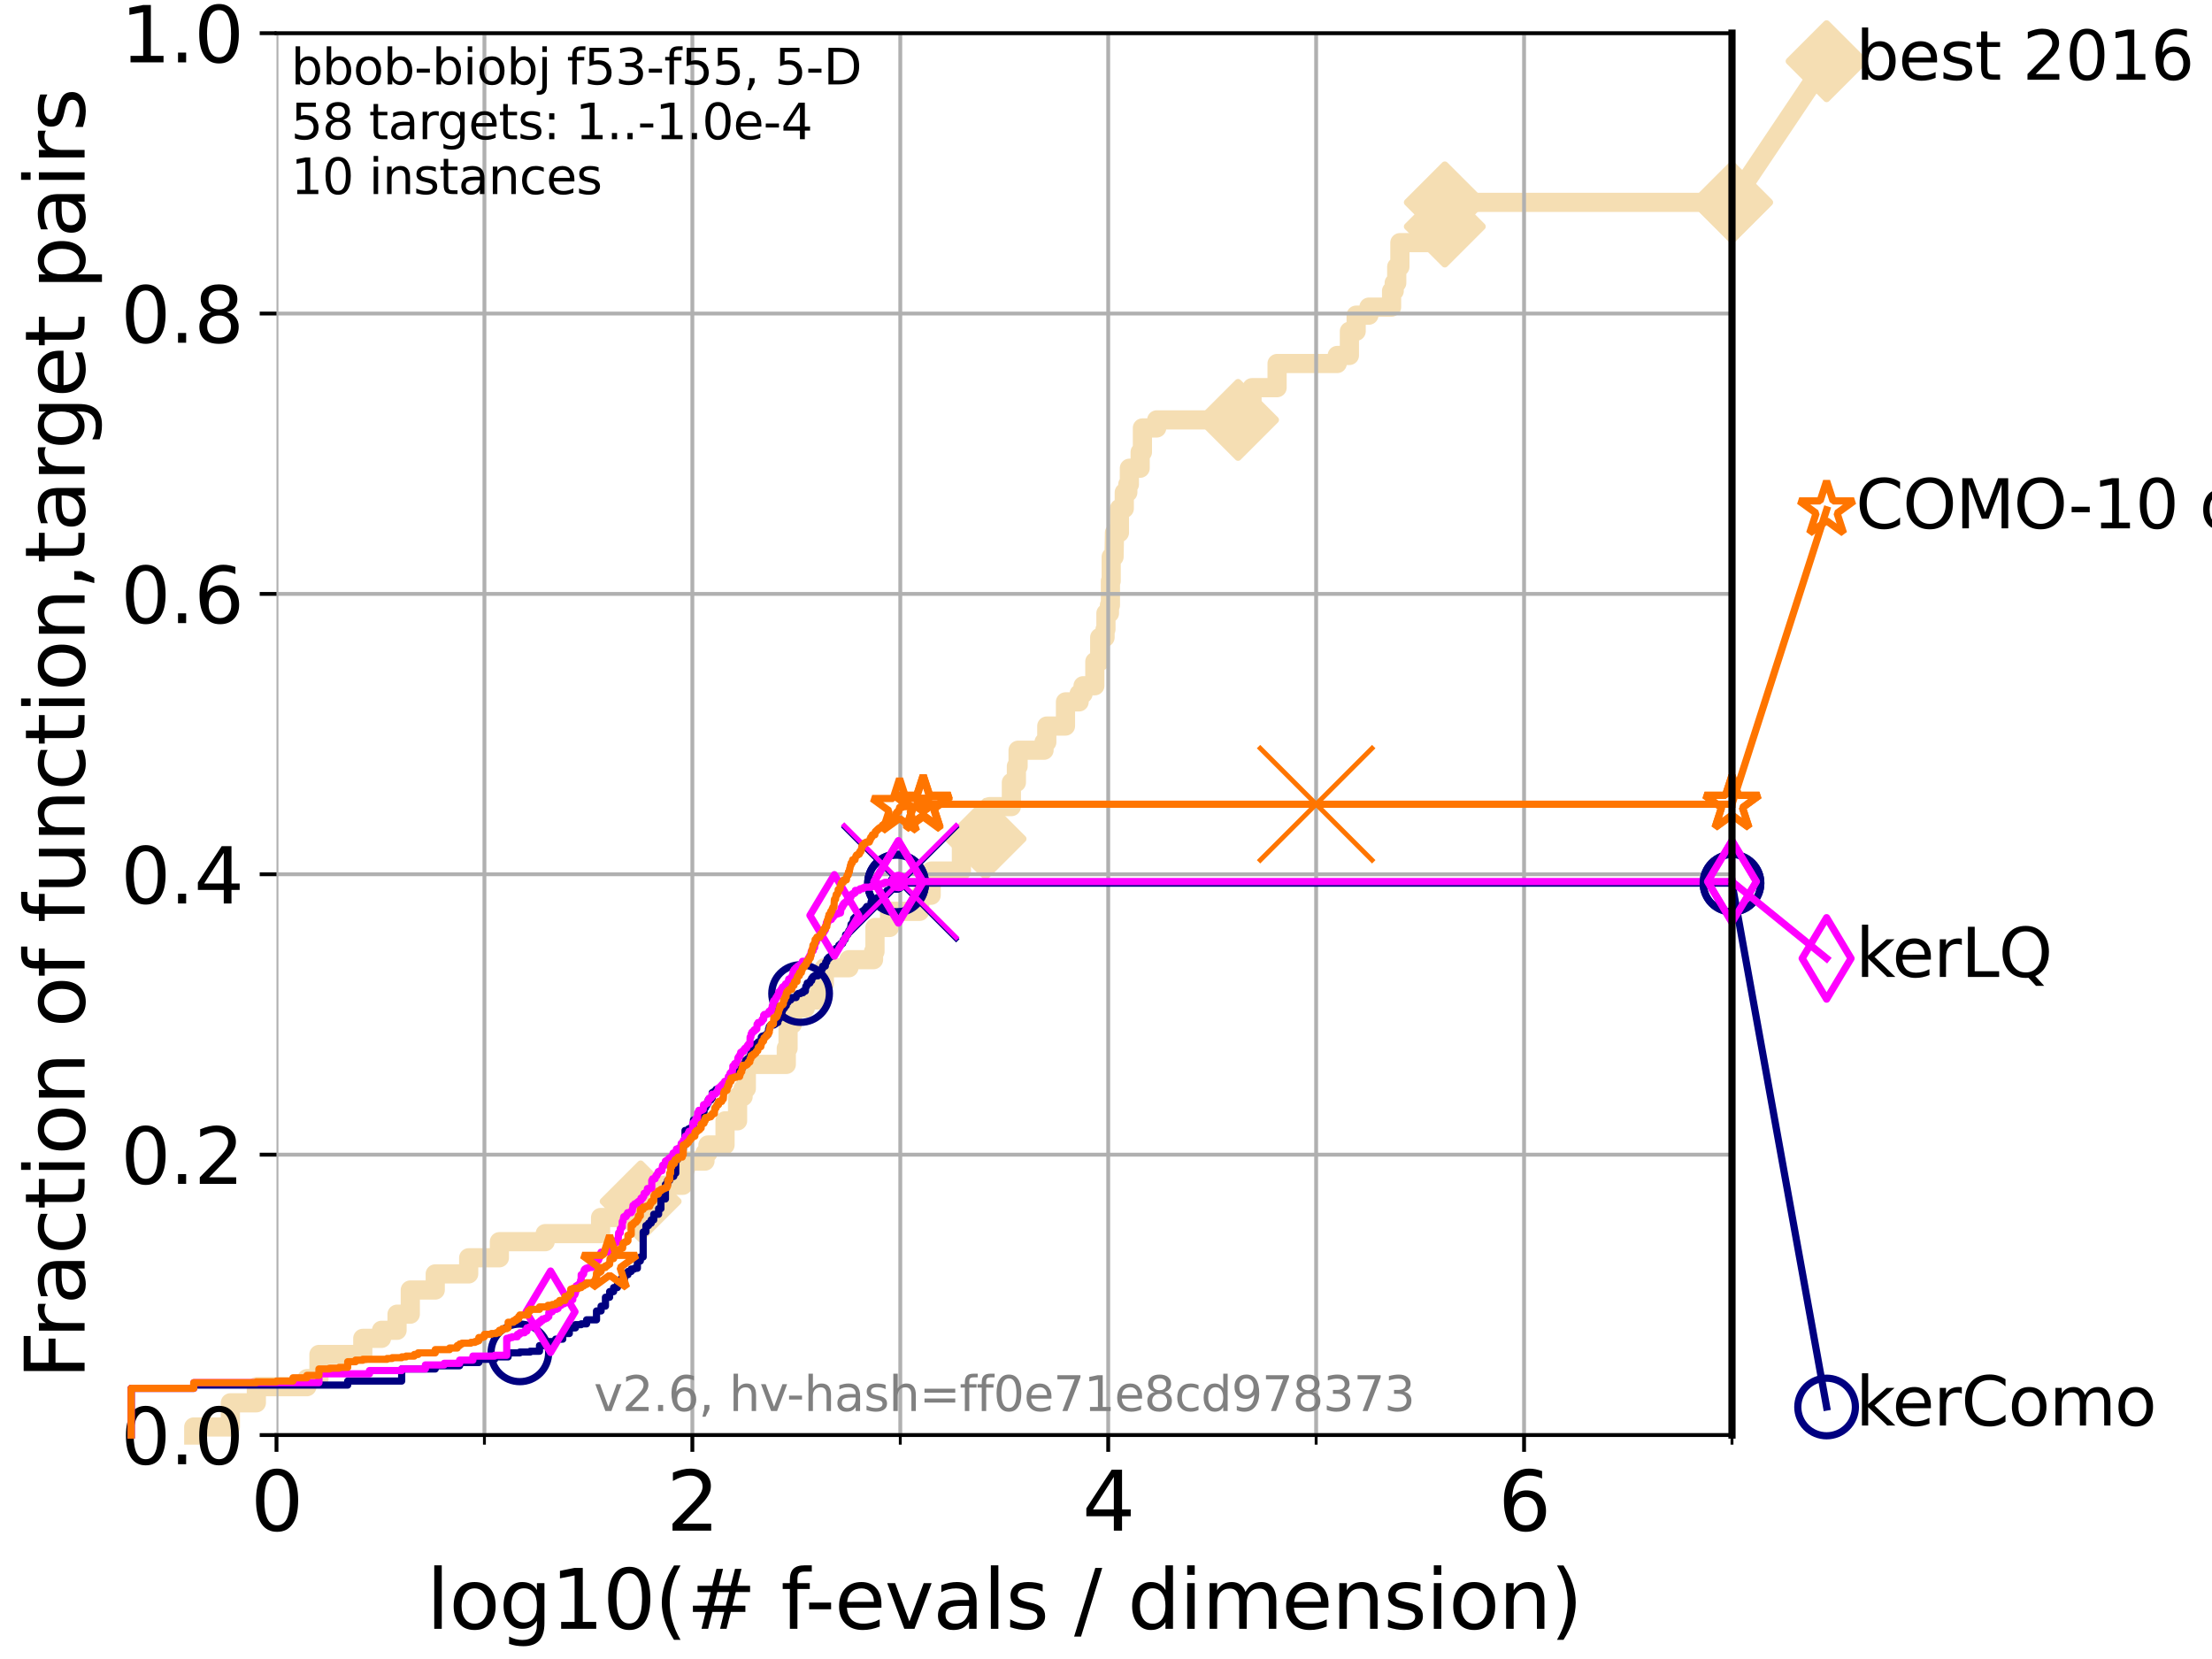 <?xml version="1.0" encoding="utf-8" standalone="no"?>
<!DOCTYPE svg PUBLIC "-//W3C//DTD SVG 1.1//EN"
  "http://www.w3.org/Graphics/SVG/1.1/DTD/svg11.dtd">
<svg xmlns:xlink="http://www.w3.org/1999/xlink" width="460.8pt" height="345.6pt" viewBox="0 0 460.8 345.6" xmlns="http://www.w3.org/2000/svg" version="1.1">
 <defs>
  <style type="text/css">*{stroke-linejoin: round; stroke-linecap: butt}</style>
 </defs>
 <g id="figure_1">
  <g id="patch_1">
   <path d="M 0 345.6 
L 460.8 345.6 
L 460.8 0 
L 0 0 
z
" style="fill: #ffffff"/>
  </g>
  <g id="axes_1">
   <g id="patch_2">
    <path d="M 57.6 298.944 
L 360.806 298.944 
L 360.806 6.912 
L 57.6 6.912 
z
" style="fill: #ffffff"/>
   </g>
   <g id="line2d_1">
    <path d="M 40.363 298.944 
L 40.363 297.266 
L 47.991 297.266 
L 47.991 292.231 
L 53.402 292.231 
L 53.402 288.874 
L 63.93 288.874 
L 63.93 287.196 
L 66.441 287.196 
L 66.441 282.161 
L 75.575 282.161 
L 75.575 278.804 
L 79.481 278.804 
L 79.481 277.126 
L 82.713 277.126 
L 82.713 273.769 
L 85.471 273.769 
L 85.471 268.734 
L 90.668 268.734 
L 90.668 265.377 
L 97.635 265.377 
L 97.635 262.02 
L 104.029 262.02 
L 104.029 258.664 
L 113.574 258.664 
L 113.574 256.985 
L 125.116 256.985 
L 125.116 253.629 
L 133.457 253.629 
L 133.457 250.272 
L 134.684 250.272 
L 134.684 246.915 
L 142.248 246.915 
L 142.248 243.559 
L 142.784 243.559 
L 142.784 241.88 
L 146.86 241.88 
L 146.86 240.202 
L 147.471 240.202 
L 147.471 238.524 
L 151.038 238.524 
L 151.038 233.489 
L 153.651 233.489 
L 153.651 228.454 
L 154.801 228.454 
L 154.801 226.775 
L 155.475 226.775 
L 155.475 221.74 
L 163.8 221.74 
L 163.8 218.383 
L 164.168 218.383 
L 164.168 213.348 
L 165.072 213.348 
L 165.072 209.992 
L 167.765 209.992 
L 167.765 208.313 
L 170.718 208.313 
L 170.718 204.957 
L 171.73 204.957 
L 171.73 201.6 
L 176.839 201.6 
L 176.839 199.922 
L 181.973 199.922 
L 181.973 198.243 
L 182.274 198.243 
L 182.274 193.208 
L 185.307 193.208 
L 185.307 189.852 
L 191.583 189.852 
L 191.583 186.495 
L 193.982 186.495 
L 193.982 181.46 
L 200.281 181.46 
L 200.281 176.425 
L 202.299 176.425 
L 202.299 174.746 
L 205.311 174.746 
L 205.311 171.39 
L 206.177 171.39 
L 206.177 168.033 
L 210.691 168.033 
L 210.691 162.998 
L 211.732 162.998 
L 211.732 159.641 
L 212.086 159.641 
L 212.086 156.285 
L 217.492 156.285 
L 217.492 154.606 
L 218.066 154.606 
L 218.066 151.25 
L 221.958 151.25 
L 221.958 146.215 
L 224.801 146.215 
L 224.801 144.536 
L 225.621 144.536 
L 225.621 142.858 
L 228.076 142.858 
L 228.076 137.823 
L 229.087 137.823 
L 229.087 132.788 
L 230.201 132.788 
L 230.201 131.11 
L 230.386 131.11 
L 230.386 127.753 
L 231.119 127.753 
L 231.119 126.074 
L 231.323 126.074 
L 231.323 121.039 
L 231.48 121.039 
L 231.48 116.004 
L 232.077 116.004 
L 232.17 110.969 
L 233.196 110.969 
L 233.196 105.934 
L 234.206 105.934 
L 234.206 102.578 
L 234.944 102.578 
L 234.944 100.899 
L 235.27 100.899 
L 235.27 97.543 
L 237.514 97.543 
L 237.514 94.186 
L 237.985 94.186 
L 237.985 89.151 
L 240.963 89.151 
L 240.963 87.473 
L 257.909 87.473 
L 257.909 84.116 
L 260.816 84.116 
L 260.816 80.759 
L 266.041 80.759 
L 266.041 75.724 
L 278.57 75.724 
L 278.57 74.046 
L 281.103 74.046 
L 281.103 69.011 
L 282.511 69.011 
L 282.511 65.654 
L 285.171 65.654 
L 285.171 63.976 
L 289.889 63.976 
L 289.889 60.619 
L 290.438 60.619 
L 290.438 58.941 
L 290.966 58.941 
L 290.966 55.584 
L 291.621 55.584 
L 291.621 50.549 
L 300.774 50.549 
L 300.774 47.192 
L 300.98 47.192 
L 300.98 42.157 
L 360.806 42.157 
L 360.806 42.157 
" style="fill: none; stroke: #f5deb3; stroke-width: 4; stroke-linecap: square"/>
   </g>
   <g id="line2d_2">
    <defs>
     <path id="mb40b097e6c" d="M -0 7.778 
L 7.778 0 
L 0 -7.778 
L -7.778 -0 
z
" style="stroke: #f5deb3; stroke-width: 1.5; stroke-linejoin: miter"/>
    </defs>
    <g>
     <use xlink:href="#mb40b097e6c" x="133.457" y="250.272" style="fill: #f5deb3; stroke: #f5deb3; stroke-width: 1.5; stroke-linejoin: miter"/>
     <use xlink:href="#mb40b097e6c" x="205.311" y="174.746" style="fill: #f5deb3; stroke: #f5deb3; stroke-width: 1.5; stroke-linejoin: miter"/>
     <use xlink:href="#mb40b097e6c" x="257.909" y="87.473" style="fill: #f5deb3; stroke: #f5deb3; stroke-width: 1.5; stroke-linejoin: miter"/>
     <use xlink:href="#mb40b097e6c" x="300.98" y="47.192" style="fill: #f5deb3; stroke: #f5deb3; stroke-width: 1.5; stroke-linejoin: miter"/>
     <use xlink:href="#mb40b097e6c" x="300.98" y="42.157" style="fill: #f5deb3; stroke: #f5deb3; stroke-width: 1.5; stroke-linejoin: miter"/>
     <use xlink:href="#mb40b097e6c" x="360.806" y="42.157" style="fill: #f5deb3; stroke: #f5deb3; stroke-width: 1.5; stroke-linejoin: miter"/>
    </g>
   </g>
   <g id="line2d_3">
    <path style="fill: none; stroke: #f5deb3; stroke-width: 4; stroke-linecap: square"/>
    <g/>
   </g>
   <g id="line2d_4">
    <path d="M 360.806 42.157 
L 380.515 12.753 
" style="fill: none; stroke: #f5deb3; stroke-width: 4; stroke-linecap: square"/>
    <g>
     <use xlink:href="#mb40b097e6c" x="360.806" y="42.157" style="fill: #f5deb3; stroke: #f5deb3; stroke-width: 1.5; stroke-linejoin: miter"/>
     <use xlink:href="#mb40b097e6c" x="380.515" y="12.753" style="fill: #f5deb3; stroke: #f5deb3; stroke-width: 1.5; stroke-linejoin: miter"/>
    </g>
   </g>
   <g id="matplotlib.axis_1">
    <g id="xtick_1">
     <g id="line2d_5">
      <path d="M 57.6 298.944 
L 57.6 6.912 
" clip-path="url(#p9988b56438)" style="fill: none; stroke: #b0b0b0; stroke-width: 0.8; stroke-linecap: square"/>
     </g>
     <g id="line2d_6">
      <defs>
       <path id="m2f197551ce" d="M 0 0 
L 0 3.5 
" style="stroke: #000000; stroke-width: 0.8"/>
      </defs>
      <g>
       <use xlink:href="#m2f197551ce" x="57.6" y="298.944" style="stroke: #000000; stroke-width: 0.8"/>
      </g>
     </g>
     <g id="text_1">
      <!-- 0 -->
      <g transform="translate(52.192 318.861) scale(0.17 -0.17)">
       <defs>
        <path id="DejaVuSans-30" d="M 2034 4250 
Q 1547 4250 1301 3770 
Q 1056 3291 1056 2328 
Q 1056 1369 1301 889 
Q 1547 409 2034 409 
Q 2525 409 2770 889 
Q 3016 1369 3016 2328 
Q 3016 3291 2770 3770 
Q 2525 4250 2034 4250 
z
M 2034 4750 
Q 2819 4750 3233 4129 
Q 3647 3509 3647 2328 
Q 3647 1150 3233 529 
Q 2819 -91 2034 -91 
Q 1250 -91 836 529 
Q 422 1150 422 2328 
Q 422 3509 836 4129 
Q 1250 4750 2034 4750 
z
" transform="scale(0.016)"/>
       </defs>
       <use xlink:href="#DejaVuSans-30"/>
      </g>
     </g>
    </g>
    <g id="xtick_2">
     <g id="line2d_7">
      <path d="M 144.23 298.944 
L 144.23 6.912 
" clip-path="url(#p9988b56438)" style="fill: none; stroke: #b0b0b0; stroke-width: 0.8; stroke-linecap: square"/>
     </g>
     <g id="line2d_8">
      <g>
       <use xlink:href="#m2f197551ce" x="144.23" y="298.944" style="stroke: #000000; stroke-width: 0.8"/>
      </g>
     </g>
     <g id="text_2">
      <!-- 2 -->
      <g transform="translate(138.822 318.861) scale(0.17 -0.17)">
       <defs>
        <path id="DejaVuSans-32" d="M 1228 531 
L 3431 531 
L 3431 0 
L 469 0 
L 469 531 
Q 828 903 1448 1529 
Q 2069 2156 2228 2338 
Q 2531 2678 2651 2914 
Q 2772 3150 2772 3378 
Q 2772 3750 2511 3984 
Q 2250 4219 1831 4219 
Q 1534 4219 1204 4116 
Q 875 4013 500 3803 
L 500 4441 
Q 881 4594 1212 4672 
Q 1544 4750 1819 4750 
Q 2544 4750 2975 4387 
Q 3406 4025 3406 3419 
Q 3406 3131 3298 2873 
Q 3191 2616 2906 2266 
Q 2828 2175 2409 1742 
Q 1991 1309 1228 531 
z
" transform="scale(0.016)"/>
       </defs>
       <use xlink:href="#DejaVuSans-32"/>
      </g>
     </g>
    </g>
    <g id="xtick_3">
     <g id="line2d_9">
      <path d="M 230.861 298.944 
L 230.861 6.912 
" clip-path="url(#p9988b56438)" style="fill: none; stroke: #b0b0b0; stroke-width: 0.8; stroke-linecap: square"/>
     </g>
     <g id="line2d_10">
      <g>
       <use xlink:href="#m2f197551ce" x="230.861" y="298.944" style="stroke: #000000; stroke-width: 0.8"/>
      </g>
     </g>
     <g id="text_3">
      <!-- 4 -->
      <g transform="translate(225.453 318.861) scale(0.17 -0.17)">
       <defs>
        <path id="DejaVuSans-34" d="M 2419 4116 
L 825 1625 
L 2419 1625 
L 2419 4116 
z
M 2253 4666 
L 3047 4666 
L 3047 1625 
L 3713 1625 
L 3713 1100 
L 3047 1100 
L 3047 0 
L 2419 0 
L 2419 1100 
L 313 1100 
L 313 1709 
L 2253 4666 
z
" transform="scale(0.016)"/>
       </defs>
       <use xlink:href="#DejaVuSans-34"/>
      </g>
     </g>
    </g>
    <g id="xtick_4">
     <g id="line2d_11">
      <path d="M 317.491 298.944 
L 317.491 6.912 
" clip-path="url(#p9988b56438)" style="fill: none; stroke: #b0b0b0; stroke-width: 0.8; stroke-linecap: square"/>
     </g>
     <g id="line2d_12">
      <g>
       <use xlink:href="#m2f197551ce" x="317.491" y="298.944" style="stroke: #000000; stroke-width: 0.8"/>
      </g>
     </g>
     <g id="text_4">
      <!-- 6 -->
      <g transform="translate(312.083 318.861) scale(0.17 -0.17)">
       <defs>
        <path id="DejaVuSans-36" d="M 2113 2584 
Q 1688 2584 1439 2293 
Q 1191 2003 1191 1497 
Q 1191 994 1439 701 
Q 1688 409 2113 409 
Q 2538 409 2786 701 
Q 3034 994 3034 1497 
Q 3034 2003 2786 2293 
Q 2538 2584 2113 2584 
z
M 3366 4563 
L 3366 3988 
Q 3128 4100 2886 4159 
Q 2644 4219 2406 4219 
Q 1781 4219 1451 3797 
Q 1122 3375 1075 2522 
Q 1259 2794 1537 2939 
Q 1816 3084 2150 3084 
Q 2853 3084 3261 2657 
Q 3669 2231 3669 1497 
Q 3669 778 3244 343 
Q 2819 -91 2113 -91 
Q 1303 -91 875 529 
Q 447 1150 447 2328 
Q 447 3434 972 4092 
Q 1497 4750 2381 4750 
Q 2619 4750 2861 4703 
Q 3103 4656 3366 4563 
z
" transform="scale(0.016)"/>
       </defs>
       <use xlink:href="#DejaVuSans-36"/>
      </g>
     </g>
    </g>
    <g id="xtick_5">
     <g id="line2d_13">
      <path d="M 100.915 298.944 
L 100.915 6.912 
" clip-path="url(#p9988b56438)" style="fill: none; stroke: #b0b0b0; stroke-width: 0.8; stroke-linecap: square"/>
     </g>
     <g id="line2d_14">
      <defs>
       <path id="m5cda236c67" d="M 0 0 
L 0 2 
" style="stroke: #000000; stroke-width: 0.6"/>
      </defs>
      <g>
       <use xlink:href="#m5cda236c67" x="100.915" y="298.944" style="stroke: #000000; stroke-width: 0.6"/>
      </g>
     </g>
    </g>
    <g id="xtick_6">
     <g id="line2d_15">
      <path d="M 187.546 298.944 
L 187.546 6.912 
" clip-path="url(#p9988b56438)" style="fill: none; stroke: #b0b0b0; stroke-width: 0.8; stroke-linecap: square"/>
     </g>
     <g id="line2d_16">
      <g>
       <use xlink:href="#m5cda236c67" x="187.546" y="298.944" style="stroke: #000000; stroke-width: 0.6"/>
      </g>
     </g>
    </g>
    <g id="xtick_7">
     <g id="line2d_17">
      <path d="M 274.176 298.944 
L 274.176 6.912 
" clip-path="url(#p9988b56438)" style="fill: none; stroke: #b0b0b0; stroke-width: 0.8; stroke-linecap: square"/>
     </g>
     <g id="line2d_18">
      <g>
       <use xlink:href="#m5cda236c67" x="274.176" y="298.944" style="stroke: #000000; stroke-width: 0.6"/>
      </g>
     </g>
    </g>
    <g id="xtick_8">
     <g id="line2d_19">
      <path d="M 360.806 298.944 
L 360.806 6.912 
" clip-path="url(#p9988b56438)" style="fill: none; stroke: #b0b0b0; stroke-width: 0.8; stroke-linecap: square"/>
     </g>
     <g id="line2d_20">
      <g>
       <use xlink:href="#m5cda236c67" x="360.806" y="298.944" style="stroke: #000000; stroke-width: 0.6"/>
      </g>
     </g>
    </g>
    <g id="text_5">
     <!-- log10(# f-evals / dimension) -->
     <g transform="translate(88.823 339.314) scale(0.17 -0.17)">
      <defs>
       <path id="DejaVuSans-6c" d="M 603 4863 
L 1178 4863 
L 1178 0 
L 603 0 
L 603 4863 
z
" transform="scale(0.016)"/>
       <path id="DejaVuSans-6f" d="M 1959 3097 
Q 1497 3097 1228 2736 
Q 959 2375 959 1747 
Q 959 1119 1226 758 
Q 1494 397 1959 397 
Q 2419 397 2687 759 
Q 2956 1122 2956 1747 
Q 2956 2369 2687 2733 
Q 2419 3097 1959 3097 
z
M 1959 3584 
Q 2709 3584 3137 3096 
Q 3566 2609 3566 1747 
Q 3566 888 3137 398 
Q 2709 -91 1959 -91 
Q 1206 -91 779 398 
Q 353 888 353 1747 
Q 353 2609 779 3096 
Q 1206 3584 1959 3584 
z
" transform="scale(0.016)"/>
       <path id="DejaVuSans-67" d="M 2906 1791 
Q 2906 2416 2648 2759 
Q 2391 3103 1925 3103 
Q 1463 3103 1205 2759 
Q 947 2416 947 1791 
Q 947 1169 1205 825 
Q 1463 481 1925 481 
Q 2391 481 2648 825 
Q 2906 1169 2906 1791 
z
M 3481 434 
Q 3481 -459 3084 -895 
Q 2688 -1331 1869 -1331 
Q 1566 -1331 1297 -1286 
Q 1028 -1241 775 -1147 
L 775 -588 
Q 1028 -725 1275 -790 
Q 1522 -856 1778 -856 
Q 2344 -856 2625 -561 
Q 2906 -266 2906 331 
L 2906 616 
Q 2728 306 2450 153 
Q 2172 0 1784 0 
Q 1141 0 747 490 
Q 353 981 353 1791 
Q 353 2603 747 3093 
Q 1141 3584 1784 3584 
Q 2172 3584 2450 3431 
Q 2728 3278 2906 2969 
L 2906 3500 
L 3481 3500 
L 3481 434 
z
" transform="scale(0.016)"/>
       <path id="DejaVuSans-31" d="M 794 531 
L 1825 531 
L 1825 4091 
L 703 3866 
L 703 4441 
L 1819 4666 
L 2450 4666 
L 2450 531 
L 3481 531 
L 3481 0 
L 794 0 
L 794 531 
z
" transform="scale(0.016)"/>
       <path id="DejaVuSans-28" d="M 1984 4856 
Q 1566 4138 1362 3434 
Q 1159 2731 1159 2009 
Q 1159 1288 1364 580 
Q 1569 -128 1984 -844 
L 1484 -844 
Q 1016 -109 783 600 
Q 550 1309 550 2009 
Q 550 2706 781 3412 
Q 1013 4119 1484 4856 
L 1984 4856 
z
" transform="scale(0.016)"/>
       <path id="DejaVuSans-23" d="M 3272 2816 
L 2363 2816 
L 2100 1772 
L 3016 1772 
L 3272 2816 
z
M 2803 4594 
L 2478 3297 
L 3391 3297 
L 3719 4594 
L 4219 4594 
L 3897 3297 
L 4872 3297 
L 4872 2816 
L 3775 2816 
L 3519 1772 
L 4513 1772 
L 4513 1294 
L 3397 1294 
L 3072 0 
L 2572 0 
L 2894 1294 
L 1978 1294 
L 1656 0 
L 1153 0 
L 1478 1294 
L 494 1294 
L 494 1772 
L 1594 1772 
L 1856 2816 
L 850 2816 
L 850 3297 
L 1978 3297 
L 2297 4594 
L 2803 4594 
z
" transform="scale(0.016)"/>
       <path id="DejaVuSans-20" transform="scale(0.016)"/>
       <path id="DejaVuSans-66" d="M 2375 4863 
L 2375 4384 
L 1825 4384 
Q 1516 4384 1395 4259 
Q 1275 4134 1275 3809 
L 1275 3500 
L 2222 3500 
L 2222 3053 
L 1275 3053 
L 1275 0 
L 697 0 
L 697 3053 
L 147 3053 
L 147 3500 
L 697 3500 
L 697 3744 
Q 697 4328 969 4595 
Q 1241 4863 1831 4863 
L 2375 4863 
z
" transform="scale(0.016)"/>
       <path id="DejaVuSans-2d" d="M 313 2009 
L 1997 2009 
L 1997 1497 
L 313 1497 
L 313 2009 
z
" transform="scale(0.016)"/>
       <path id="DejaVuSans-65" d="M 3597 1894 
L 3597 1613 
L 953 1613 
Q 991 1019 1311 708 
Q 1631 397 2203 397 
Q 2534 397 2845 478 
Q 3156 559 3463 722 
L 3463 178 
Q 3153 47 2828 -22 
Q 2503 -91 2169 -91 
Q 1331 -91 842 396 
Q 353 884 353 1716 
Q 353 2575 817 3079 
Q 1281 3584 2069 3584 
Q 2775 3584 3186 3129 
Q 3597 2675 3597 1894 
z
M 3022 2063 
Q 3016 2534 2758 2815 
Q 2500 3097 2075 3097 
Q 1594 3097 1305 2825 
Q 1016 2553 972 2059 
L 3022 2063 
z
" transform="scale(0.016)"/>
       <path id="DejaVuSans-76" d="M 191 3500 
L 800 3500 
L 1894 563 
L 2988 3500 
L 3597 3500 
L 2284 0 
L 1503 0 
L 191 3500 
z
" transform="scale(0.016)"/>
       <path id="DejaVuSans-61" d="M 2194 1759 
Q 1497 1759 1228 1600 
Q 959 1441 959 1056 
Q 959 750 1161 570 
Q 1363 391 1709 391 
Q 2188 391 2477 730 
Q 2766 1069 2766 1631 
L 2766 1759 
L 2194 1759 
z
M 3341 1997 
L 3341 0 
L 2766 0 
L 2766 531 
Q 2569 213 2275 61 
Q 1981 -91 1556 -91 
Q 1019 -91 701 211 
Q 384 513 384 1019 
Q 384 1609 779 1909 
Q 1175 2209 1959 2209 
L 2766 2209 
L 2766 2266 
Q 2766 2663 2505 2880 
Q 2244 3097 1772 3097 
Q 1472 3097 1187 3025 
Q 903 2953 641 2809 
L 641 3341 
Q 956 3463 1253 3523 
Q 1550 3584 1831 3584 
Q 2591 3584 2966 3190 
Q 3341 2797 3341 1997 
z
" transform="scale(0.016)"/>
       <path id="DejaVuSans-73" d="M 2834 3397 
L 2834 2853 
Q 2591 2978 2328 3040 
Q 2066 3103 1784 3103 
Q 1356 3103 1142 2972 
Q 928 2841 928 2578 
Q 928 2378 1081 2264 
Q 1234 2150 1697 2047 
L 1894 2003 
Q 2506 1872 2764 1633 
Q 3022 1394 3022 966 
Q 3022 478 2636 193 
Q 2250 -91 1575 -91 
Q 1294 -91 989 -36 
Q 684 19 347 128 
L 347 722 
Q 666 556 975 473 
Q 1284 391 1588 391 
Q 1994 391 2212 530 
Q 2431 669 2431 922 
Q 2431 1156 2273 1281 
Q 2116 1406 1581 1522 
L 1381 1569 
Q 847 1681 609 1914 
Q 372 2147 372 2553 
Q 372 3047 722 3315 
Q 1072 3584 1716 3584 
Q 2034 3584 2315 3537 
Q 2597 3491 2834 3397 
z
" transform="scale(0.016)"/>
       <path id="DejaVuSans-2f" d="M 1625 4666 
L 2156 4666 
L 531 -594 
L 0 -594 
L 1625 4666 
z
" transform="scale(0.016)"/>
       <path id="DejaVuSans-64" d="M 2906 2969 
L 2906 4863 
L 3481 4863 
L 3481 0 
L 2906 0 
L 2906 525 
Q 2725 213 2448 61 
Q 2172 -91 1784 -91 
Q 1150 -91 751 415 
Q 353 922 353 1747 
Q 353 2572 751 3078 
Q 1150 3584 1784 3584 
Q 2172 3584 2448 3432 
Q 2725 3281 2906 2969 
z
M 947 1747 
Q 947 1113 1208 752 
Q 1469 391 1925 391 
Q 2381 391 2643 752 
Q 2906 1113 2906 1747 
Q 2906 2381 2643 2742 
Q 2381 3103 1925 3103 
Q 1469 3103 1208 2742 
Q 947 2381 947 1747 
z
" transform="scale(0.016)"/>
       <path id="DejaVuSans-69" d="M 603 3500 
L 1178 3500 
L 1178 0 
L 603 0 
L 603 3500 
z
M 603 4863 
L 1178 4863 
L 1178 4134 
L 603 4134 
L 603 4863 
z
" transform="scale(0.016)"/>
       <path id="DejaVuSans-6d" d="M 3328 2828 
Q 3544 3216 3844 3400 
Q 4144 3584 4550 3584 
Q 5097 3584 5394 3201 
Q 5691 2819 5691 2113 
L 5691 0 
L 5113 0 
L 5113 2094 
Q 5113 2597 4934 2840 
Q 4756 3084 4391 3084 
Q 3944 3084 3684 2787 
Q 3425 2491 3425 1978 
L 3425 0 
L 2847 0 
L 2847 2094 
Q 2847 2600 2669 2842 
Q 2491 3084 2119 3084 
Q 1678 3084 1418 2786 
Q 1159 2488 1159 1978 
L 1159 0 
L 581 0 
L 581 3500 
L 1159 3500 
L 1159 2956 
Q 1356 3278 1631 3431 
Q 1906 3584 2284 3584 
Q 2666 3584 2933 3390 
Q 3200 3197 3328 2828 
z
" transform="scale(0.016)"/>
       <path id="DejaVuSans-6e" d="M 3513 2113 
L 3513 0 
L 2938 0 
L 2938 2094 
Q 2938 2591 2744 2837 
Q 2550 3084 2163 3084 
Q 1697 3084 1428 2787 
Q 1159 2491 1159 1978 
L 1159 0 
L 581 0 
L 581 3500 
L 1159 3500 
L 1159 2956 
Q 1366 3272 1645 3428 
Q 1925 3584 2291 3584 
Q 2894 3584 3203 3211 
Q 3513 2838 3513 2113 
z
" transform="scale(0.016)"/>
       <path id="DejaVuSans-29" d="M 513 4856 
L 1013 4856 
Q 1481 4119 1714 3412 
Q 1947 2706 1947 2009 
Q 1947 1309 1714 600 
Q 1481 -109 1013 -844 
L 513 -844 
Q 928 -128 1133 580 
Q 1338 1288 1338 2009 
Q 1338 2731 1133 3434 
Q 928 4138 513 4856 
z
" transform="scale(0.016)"/>
      </defs>
      <use xlink:href="#DejaVuSans-6c"/>
      <use xlink:href="#DejaVuSans-6f" x="27.783"/>
      <use xlink:href="#DejaVuSans-67" x="88.965"/>
      <use xlink:href="#DejaVuSans-31" x="152.441"/>
      <use xlink:href="#DejaVuSans-30" x="216.064"/>
      <use xlink:href="#DejaVuSans-28" x="279.688"/>
      <use xlink:href="#DejaVuSans-23" x="318.701"/>
      <use xlink:href="#DejaVuSans-20" x="402.49"/>
      <use xlink:href="#DejaVuSans-66" x="434.277"/>
      <use xlink:href="#DejaVuSans-2d" x="463.982"/>
      <use xlink:href="#DejaVuSans-65" x="500.066"/>
      <use xlink:href="#DejaVuSans-76" x="561.59"/>
      <use xlink:href="#DejaVuSans-61" x="620.77"/>
      <use xlink:href="#DejaVuSans-6c" x="682.049"/>
      <use xlink:href="#DejaVuSans-73" x="709.832"/>
      <use xlink:href="#DejaVuSans-20" x="761.932"/>
      <use xlink:href="#DejaVuSans-2f" x="793.719"/>
      <use xlink:href="#DejaVuSans-20" x="827.41"/>
      <use xlink:href="#DejaVuSans-64" x="859.197"/>
      <use xlink:href="#DejaVuSans-69" x="922.674"/>
      <use xlink:href="#DejaVuSans-6d" x="950.457"/>
      <use xlink:href="#DejaVuSans-65" x="1047.869"/>
      <use xlink:href="#DejaVuSans-6e" x="1109.393"/>
      <use xlink:href="#DejaVuSans-73" x="1172.771"/>
      <use xlink:href="#DejaVuSans-69" x="1224.871"/>
      <use xlink:href="#DejaVuSans-6f" x="1252.654"/>
      <use xlink:href="#DejaVuSans-6e" x="1313.836"/>
      <use xlink:href="#DejaVuSans-29" x="1377.215"/>
     </g>
    </g>
   </g>
   <g id="matplotlib.axis_2">
    <g id="ytick_1">
     <g id="line2d_21">
      <path d="M 57.6 298.944 
L 360.806 298.944 
" clip-path="url(#p9988b56438)" style="fill: none; stroke: #b0b0b0; stroke-width: 0.8; stroke-linecap: square"/>
     </g>
     <g id="line2d_22">
      <defs>
       <path id="mdc21c3be1c" d="M 0 0 
L -3.5 0 
" style="stroke: #000000; stroke-width: 0.8"/>
      </defs>
      <g>
       <use xlink:href="#mdc21c3be1c" x="57.6" y="298.944" style="stroke: #000000; stroke-width: 0.8"/>
      </g>
     </g>
     <g id="text_6">
      <!-- 0.0 -->
      <g transform="translate(25.155 305.023) scale(0.16 -0.16)">
       <defs>
        <path id="DejaVuSans-2e" d="M 684 794 
L 1344 794 
L 1344 0 
L 684 0 
L 684 794 
z
" transform="scale(0.016)"/>
       </defs>
       <use xlink:href="#DejaVuSans-30"/>
       <use xlink:href="#DejaVuSans-2e" x="63.623"/>
       <use xlink:href="#DejaVuSans-30" x="95.41"/>
      </g>
     </g>
    </g>
    <g id="ytick_2">
     <g id="line2d_23">
      <path d="M 57.6 240.538 
L 360.806 240.538 
" clip-path="url(#p9988b56438)" style="fill: none; stroke: #b0b0b0; stroke-width: 0.8; stroke-linecap: square"/>
     </g>
     <g id="line2d_24">
      <g>
       <use xlink:href="#mdc21c3be1c" x="57.6" y="240.538" style="stroke: #000000; stroke-width: 0.8"/>
      </g>
     </g>
     <g id="text_7">
      <!-- 0.2 -->
      <g transform="translate(25.155 246.616) scale(0.16 -0.16)">
       <use xlink:href="#DejaVuSans-30"/>
       <use xlink:href="#DejaVuSans-2e" x="63.623"/>
       <use xlink:href="#DejaVuSans-32" x="95.41"/>
      </g>
     </g>
    </g>
    <g id="ytick_3">
     <g id="line2d_25">
      <path d="M 57.6 182.131 
L 360.806 182.131 
" clip-path="url(#p9988b56438)" style="fill: none; stroke: #b0b0b0; stroke-width: 0.8; stroke-linecap: square"/>
     </g>
     <g id="line2d_26">
      <g>
       <use xlink:href="#mdc21c3be1c" x="57.6" y="182.131" style="stroke: #000000; stroke-width: 0.8"/>
      </g>
     </g>
     <g id="text_8">
      <!-- 0.4 -->
      <g transform="translate(25.155 188.21) scale(0.16 -0.16)">
       <use xlink:href="#DejaVuSans-30"/>
       <use xlink:href="#DejaVuSans-2e" x="63.623"/>
       <use xlink:href="#DejaVuSans-34" x="95.41"/>
      </g>
     </g>
    </g>
    <g id="ytick_4">
     <g id="line2d_27">
      <path d="M 57.6 123.725 
L 360.806 123.725 
" clip-path="url(#p9988b56438)" style="fill: none; stroke: #b0b0b0; stroke-width: 0.8; stroke-linecap: square"/>
     </g>
     <g id="line2d_28">
      <g>
       <use xlink:href="#mdc21c3be1c" x="57.6" y="123.725" style="stroke: #000000; stroke-width: 0.8"/>
      </g>
     </g>
     <g id="text_9">
      <!-- 0.6 -->
      <g transform="translate(25.155 129.804) scale(0.16 -0.16)">
       <use xlink:href="#DejaVuSans-30"/>
       <use xlink:href="#DejaVuSans-2e" x="63.623"/>
       <use xlink:href="#DejaVuSans-36" x="95.41"/>
      </g>
     </g>
    </g>
    <g id="ytick_5">
     <g id="line2d_29">
      <path d="M 57.6 65.318 
L 360.806 65.318 
" clip-path="url(#p9988b56438)" style="fill: none; stroke: #b0b0b0; stroke-width: 0.8; stroke-linecap: square"/>
     </g>
     <g id="line2d_30">
      <g>
       <use xlink:href="#mdc21c3be1c" x="57.6" y="65.318" style="stroke: #000000; stroke-width: 0.8"/>
      </g>
     </g>
     <g id="text_10">
      <!-- 0.8 -->
      <g transform="translate(25.155 71.397) scale(0.16 -0.16)">
       <defs>
        <path id="DejaVuSans-38" d="M 2034 2216 
Q 1584 2216 1326 1975 
Q 1069 1734 1069 1313 
Q 1069 891 1326 650 
Q 1584 409 2034 409 
Q 2484 409 2743 651 
Q 3003 894 3003 1313 
Q 3003 1734 2745 1975 
Q 2488 2216 2034 2216 
z
M 1403 2484 
Q 997 2584 770 2862 
Q 544 3141 544 3541 
Q 544 4100 942 4425 
Q 1341 4750 2034 4750 
Q 2731 4750 3128 4425 
Q 3525 4100 3525 3541 
Q 3525 3141 3298 2862 
Q 3072 2584 2669 2484 
Q 3125 2378 3379 2068 
Q 3634 1759 3634 1313 
Q 3634 634 3220 271 
Q 2806 -91 2034 -91 
Q 1263 -91 848 271 
Q 434 634 434 1313 
Q 434 1759 690 2068 
Q 947 2378 1403 2484 
z
M 1172 3481 
Q 1172 3119 1398 2916 
Q 1625 2713 2034 2713 
Q 2441 2713 2670 2916 
Q 2900 3119 2900 3481 
Q 2900 3844 2670 4047 
Q 2441 4250 2034 4250 
Q 1625 4250 1398 4047 
Q 1172 3844 1172 3481 
z
" transform="scale(0.016)"/>
       </defs>
       <use xlink:href="#DejaVuSans-30"/>
       <use xlink:href="#DejaVuSans-2e" x="63.623"/>
       <use xlink:href="#DejaVuSans-38" x="95.41"/>
      </g>
     </g>
    </g>
    <g id="ytick_6">
     <g id="line2d_31">
      <path d="M 57.6 6.912 
L 360.806 6.912 
" clip-path="url(#p9988b56438)" style="fill: none; stroke: #b0b0b0; stroke-width: 0.8; stroke-linecap: square"/>
     </g>
     <g id="line2d_32">
      <g>
       <use xlink:href="#mdc21c3be1c" x="57.6" y="6.912" style="stroke: #000000; stroke-width: 0.8"/>
      </g>
     </g>
     <g id="text_11">
      <!-- 1.0 -->
      <g transform="translate(25.155 12.991) scale(0.16 -0.16)">
       <use xlink:href="#DejaVuSans-31"/>
       <use xlink:href="#DejaVuSans-2e" x="63.623"/>
       <use xlink:href="#DejaVuSans-30" x="95.41"/>
      </g>
     </g>
    </g>
    <g id="text_12">
     <!-- Fraction of function,target pairs -->
     <g transform="translate(17.62 287.313) rotate(-90) scale(0.17 -0.17)">
      <defs>
       <path id="DejaVuSans-46" d="M 628 4666 
L 3309 4666 
L 3309 4134 
L 1259 4134 
L 1259 2759 
L 3109 2759 
L 3109 2228 
L 1259 2228 
L 1259 0 
L 628 0 
L 628 4666 
z
" transform="scale(0.016)"/>
       <path id="DejaVuSans-72" d="M 2631 2963 
Q 2534 3019 2420 3045 
Q 2306 3072 2169 3072 
Q 1681 3072 1420 2755 
Q 1159 2438 1159 1844 
L 1159 0 
L 581 0 
L 581 3500 
L 1159 3500 
L 1159 2956 
Q 1341 3275 1631 3429 
Q 1922 3584 2338 3584 
Q 2397 3584 2469 3576 
Q 2541 3569 2628 3553 
L 2631 2963 
z
" transform="scale(0.016)"/>
       <path id="DejaVuSans-63" d="M 3122 3366 
L 3122 2828 
Q 2878 2963 2633 3030 
Q 2388 3097 2138 3097 
Q 1578 3097 1268 2742 
Q 959 2388 959 1747 
Q 959 1106 1268 751 
Q 1578 397 2138 397 
Q 2388 397 2633 464 
Q 2878 531 3122 666 
L 3122 134 
Q 2881 22 2623 -34 
Q 2366 -91 2075 -91 
Q 1284 -91 818 406 
Q 353 903 353 1747 
Q 353 2603 823 3093 
Q 1294 3584 2113 3584 
Q 2378 3584 2631 3529 
Q 2884 3475 3122 3366 
z
" transform="scale(0.016)"/>
       <path id="DejaVuSans-74" d="M 1172 4494 
L 1172 3500 
L 2356 3500 
L 2356 3053 
L 1172 3053 
L 1172 1153 
Q 1172 725 1289 603 
Q 1406 481 1766 481 
L 2356 481 
L 2356 0 
L 1766 0 
Q 1100 0 847 248 
Q 594 497 594 1153 
L 594 3053 
L 172 3053 
L 172 3500 
L 594 3500 
L 594 4494 
L 1172 4494 
z
" transform="scale(0.016)"/>
       <path id="DejaVuSans-75" d="M 544 1381 
L 544 3500 
L 1119 3500 
L 1119 1403 
Q 1119 906 1312 657 
Q 1506 409 1894 409 
Q 2359 409 2629 706 
Q 2900 1003 2900 1516 
L 2900 3500 
L 3475 3500 
L 3475 0 
L 2900 0 
L 2900 538 
Q 2691 219 2414 64 
Q 2138 -91 1772 -91 
Q 1169 -91 856 284 
Q 544 659 544 1381 
z
M 1991 3584 
L 1991 3584 
z
" transform="scale(0.016)"/>
       <path id="DejaVuSans-2c" d="M 750 794 
L 1409 794 
L 1409 256 
L 897 -744 
L 494 -744 
L 750 256 
L 750 794 
z
" transform="scale(0.016)"/>
       <path id="DejaVuSans-70" d="M 1159 525 
L 1159 -1331 
L 581 -1331 
L 581 3500 
L 1159 3500 
L 1159 2969 
Q 1341 3281 1617 3432 
Q 1894 3584 2278 3584 
Q 2916 3584 3314 3078 
Q 3713 2572 3713 1747 
Q 3713 922 3314 415 
Q 2916 -91 2278 -91 
Q 1894 -91 1617 61 
Q 1341 213 1159 525 
z
M 3116 1747 
Q 3116 2381 2855 2742 
Q 2594 3103 2138 3103 
Q 1681 3103 1420 2742 
Q 1159 2381 1159 1747 
Q 1159 1113 1420 752 
Q 1681 391 2138 391 
Q 2594 391 2855 752 
Q 3116 1113 3116 1747 
z
" transform="scale(0.016)"/>
      </defs>
      <use xlink:href="#DejaVuSans-46"/>
      <use xlink:href="#DejaVuSans-72" x="50.27"/>
      <use xlink:href="#DejaVuSans-61" x="91.383"/>
      <use xlink:href="#DejaVuSans-63" x="152.662"/>
      <use xlink:href="#DejaVuSans-74" x="207.643"/>
      <use xlink:href="#DejaVuSans-69" x="246.852"/>
      <use xlink:href="#DejaVuSans-6f" x="274.635"/>
      <use xlink:href="#DejaVuSans-6e" x="335.816"/>
      <use xlink:href="#DejaVuSans-20" x="399.195"/>
      <use xlink:href="#DejaVuSans-6f" x="430.982"/>
      <use xlink:href="#DejaVuSans-66" x="492.164"/>
      <use xlink:href="#DejaVuSans-20" x="527.369"/>
      <use xlink:href="#DejaVuSans-66" x="559.156"/>
      <use xlink:href="#DejaVuSans-75" x="594.361"/>
      <use xlink:href="#DejaVuSans-6e" x="657.74"/>
      <use xlink:href="#DejaVuSans-63" x="721.119"/>
      <use xlink:href="#DejaVuSans-74" x="776.1"/>
      <use xlink:href="#DejaVuSans-69" x="815.309"/>
      <use xlink:href="#DejaVuSans-6f" x="843.092"/>
      <use xlink:href="#DejaVuSans-6e" x="904.273"/>
      <use xlink:href="#DejaVuSans-2c" x="967.652"/>
      <use xlink:href="#DejaVuSans-74" x="999.439"/>
      <use xlink:href="#DejaVuSans-61" x="1038.648"/>
      <use xlink:href="#DejaVuSans-72" x="1099.928"/>
      <use xlink:href="#DejaVuSans-67" x="1139.291"/>
      <use xlink:href="#DejaVuSans-65" x="1202.768"/>
      <use xlink:href="#DejaVuSans-74" x="1264.291"/>
      <use xlink:href="#DejaVuSans-20" x="1303.5"/>
      <use xlink:href="#DejaVuSans-70" x="1335.287"/>
      <use xlink:href="#DejaVuSans-61" x="1398.764"/>
      <use xlink:href="#DejaVuSans-69" x="1460.043"/>
      <use xlink:href="#DejaVuSans-72" x="1487.826"/>
      <use xlink:href="#DejaVuSans-73" x="1528.939"/>
     </g>
    </g>
   </g>
   <g id="line2d_33">
    <defs>
     <path id="m00b546786e" d="M 0 1.5 
C 0.398 1.5 0.779 1.342 1.061 1.061 
C 1.342 0.779 1.5 0.398 1.5 0 
C 1.5 -0.398 1.342 -0.779 1.061 -1.061 
C 0.779 -1.342 0.398 -1.5 0 -1.5 
C -0.398 -1.5 -0.779 -1.342 -1.061 -1.061 
C -1.342 -0.779 -1.5 -0.398 -1.5 0 
C -1.5 0.398 -1.342 0.779 -1.061 1.061 
C -0.779 1.342 -0.398 1.5 0 1.5 
z
" style="stroke: #f5deb3"/>
    </defs>
    <g>
     <use xlink:href="#m00b546786e" x="300.98" y="42.157" style="fill: #f5deb3; stroke: #f5deb3"/>
     <use xlink:href="#m00b546786e" x="300.98" y="42.157" style="fill: #f5deb3; stroke: #f5deb3"/>
    </g>
   </g>
   <g id="line2d_34">
    <defs>
     <path id="m169b7d4a7f" d="M 0 1.5 
C 0.398 1.5 0.779 1.342 1.061 1.061 
C 1.342 0.779 1.5 0.398 1.5 0 
C 1.5 -0.398 1.342 -0.779 1.061 -1.061 
C 0.779 -1.342 0.398 -1.5 0 -1.5 
C -0.398 -1.5 -0.779 -1.342 -1.061 -1.061 
C -1.342 -0.779 -1.5 -0.398 -1.5 0 
C -1.5 0.398 -1.342 0.779 -1.061 1.061 
C -0.779 1.342 -0.398 1.5 0 1.5 
z
" style="stroke: #000080"/>
    </defs>
    <g>
     <use xlink:href="#m169b7d4a7f" x="186.774" y="183.977" style="fill: #000080; stroke: #000080"/>
     <use xlink:href="#m169b7d4a7f" x="186.774" y="183.977" style="fill: #000080; stroke: #000080"/>
    </g>
   </g>
   <g id="line2d_35">
    <path d="M 27.324 298.944 
L 27.324 289.21 
L 40.363 289.21 
L 40.363 288.538 
L 72.432 288.538 
L 72.432 287.699 
L 83.678 287.699 
L 83.678 285.182 
L 90.668 285.182 
L 90.668 284.51 
L 95.753 284.51 
L 95.753 283.839 
L 99.751 283.839 
L 99.751 283.168 
L 103.047 283.168 
L 103.047 282.664 
L 105.851 282.664 
L 105.851 281.825 
L 108.29 281.825 
L 108.29 281.657 
L 110.449 281.657 
L 110.449 281.489 
L 112.386 281.489 
L 112.386 280.314 
L 114.142 280.314 
L 114.142 279.475 
L 115.747 279.475 
L 115.747 278.972 
L 117.227 278.972 
L 117.227 277.797 
L 118.598 277.797 
L 118.598 276.622 
L 119.876 276.622 
L 119.876 275.951 
L 121.073 275.951 
L 121.073 275.783 
L 122.199 275.783 
L 122.199 274.944 
L 124.265 274.944 
L 124.265 273.097 
L 125.219 273.097 
L 125.219 272.09 
L 126.127 272.09 
L 126.127 270.244 
L 126.994 270.244 
L 126.994 269.069 
L 127.822 269.069 
L 127.822 268.23 
L 128.615 268.23 
L 128.615 267.559 
L 129.376 267.559 
L 129.376 266.384 
L 130.107 266.384 
L 130.107 265.545 
L 130.811 265.545 
L 130.811 264.874 
L 131.49 264.874 
L 131.49 264.37 
L 132.145 264.37 
L 132.145 264.202 
L 132.778 264.202 
L 132.778 262.692 
L 133.39 262.692 
L 133.39 261.853 
L 133.983 261.853 
L 133.983 256.65 
L 134.558 256.65 
L 134.558 255.307 
L 135.116 255.307 
L 135.116 254.804 
L 135.658 254.804 
L 135.658 254.132 
L 136.184 254.132 
L 136.184 252.957 
L 137.196 252.957 
L 137.196 251.783 
L 137.681 251.783 
L 137.681 249.768 
L 138.617 249.768 
L 138.617 246.747 
L 139.068 246.747 
L 139.068 245.908 
L 139.508 245.908 
L 139.508 245.237 
L 139.938 245.237 
L 139.938 245.069 
L 140.359 245.069 
L 140.359 244.398 
L 140.771 244.398 
L 140.771 241.545 
L 141.173 241.545 
L 141.173 240.538 
L 141.567 240.538 
L 141.567 240.202 
L 141.953 240.202 
L 141.953 239.531 
L 142.332 239.531 
L 142.332 238.524 
L 142.703 238.524 
L 142.703 235.503 
L 143.423 235.503 
L 143.423 235.167 
L 143.773 235.167 
L 143.773 234.999 
L 144.117 234.999 
L 144.117 234.831 
L 144.455 234.831 
L 144.455 233.321 
L 145.112 233.321 
L 145.112 232.985 
L 145.433 232.985 
L 145.433 232.314 
L 145.748 232.314 
L 145.748 231.978 
L 146.058 231.978 
L 146.058 231.81 
L 146.362 231.81 
L 146.362 231.642 
L 146.662 231.642 
L 146.662 230.803 
L 146.957 230.803 
L 146.957 230.3 
L 147.248 230.3 
L 147.248 229.796 
L 147.534 229.796 
L 147.534 229.125 
L 148.094 229.125 
L 148.094 228.789 
L 148.368 228.789 
L 148.368 227.614 
L 148.638 227.614 
L 148.638 227.447 
L 148.904 227.447 
L 148.904 227.279 
L 149.166 227.279 
L 149.166 226.943 
L 150.425 226.943 
L 150.425 226.775 
L 150.906 226.775 
L 150.906 226.272 
L 151.142 226.272 
L 151.142 226.104 
L 151.375 226.104 
L 151.375 225.432 
L 151.833 225.432 
L 151.833 225.265 
L 152.057 225.265 
L 152.057 224.425 
L 152.279 224.425 
L 152.279 223.754 
L 152.499 223.754 
L 152.499 223.586 
L 152.93 223.586 
L 152.93 223.083 
L 153.352 223.083 
L 153.352 222.915 
L 153.764 222.915 
L 153.764 222.747 
L 154.367 222.747 
L 154.367 222.411 
L 154.758 222.411 
L 154.758 222.076 
L 154.95 222.076 
L 154.95 221.908 
L 155.141 221.908 
L 155.141 221.404 
L 155.329 221.404 
L 155.329 220.901 
L 155.701 220.901 
L 155.701 220.565 
L 156.066 220.565 
L 156.066 220.397 
L 156.245 220.397 
L 156.245 219.894 
L 156.423 219.894 
L 156.423 219.39 
L 156.774 219.39 
L 156.774 218.551 
L 156.947 218.551 
L 156.947 218.048 
L 157.118 218.048 
L 157.118 217.88 
L 157.288 217.88 
L 157.288 217.544 
L 157.624 217.544 
L 157.624 217.376 
L 157.789 217.376 
L 157.789 217.209 
L 157.953 217.209 
L 157.953 217.041 
L 158.277 217.041 
L 158.277 216.873 
L 158.595 216.873 
L 158.595 216.034 
L 158.752 216.034 
L 158.752 215.866 
L 159.216 215.866 
L 159.216 215.698 
L 159.519 215.698 
L 159.519 215.53 
L 159.964 215.53 
L 159.964 215.027 
L 160.11 215.027 
L 160.11 214.355 
L 160.255 214.355 
L 160.255 213.852 
L 160.399 213.852 
L 160.399 213.684 
L 160.542 213.684 
L 160.542 213.516 
L 161.24 213.516 
L 161.24 213.348 
L 161.512 213.348 
L 161.512 213.013 
L 162.045 213.013 
L 162.045 212.341 
L 162.306 212.341 
L 162.306 212.174 
L 162.435 212.174 
L 162.435 211.67 
L 162.563 211.67 
L 162.563 210.999 
L 162.691 210.999 
L 162.691 210.831 
L 162.943 210.831 
L 162.943 210.495 
L 163.068 210.495 
L 163.068 210.16 
L 163.192 210.16 
L 163.192 209.992 
L 163.437 209.992 
L 163.437 209.488 
L 163.8 209.488 
L 163.8 208.817 
L 164.155 208.817 
L 164.155 208.313 
L 164.733 208.313 
L 164.733 207.81 
L 165.839 207.81 
L 165.946 207.306 
L 166.052 207.306 
L 166.052 207.139 
L 166.263 207.139 
L 166.263 206.971 
L 166.781 206.971 
L 166.781 206.803 
L 167.285 206.803 
L 167.285 206.467 
L 167.775 206.467 
L 167.872 205.46 
L 168.064 205.46 
L 168.159 204.789 
L 168.72 204.789 
L 168.812 204.285 
L 169.085 204.285 
L 169.085 203.782 
L 169.264 203.782 
L 169.354 203.446 
L 169.619 203.446 
L 169.619 203.278 
L 170.393 203.278 
L 170.477 202.775 
L 170.644 202.775 
L 170.727 202.271 
L 171.056 202.271 
L 171.056 201.936 
L 171.298 201.936 
L 171.378 201.264 
L 171.93 201.264 
L 172.007 200.425 
L 172.238 200.425 
L 172.314 199.754 
L 172.616 199.754 
L 172.616 199.418 
L 172.987 199.418 
L 173.06 199.082 
L 173.278 199.082 
L 173.278 198.747 
L 173.494 198.747 
L 173.494 198.579 
L 173.778 198.579 
L 173.848 198.075 
L 173.988 198.075 
L 173.988 197.908 
L 174.126 197.908 
L 174.126 197.572 
L 174.469 197.572 
L 174.469 197.404 
L 174.671 197.404 
L 174.738 196.901 
L 175.135 196.901 
L 175.135 196.565 
L 175.524 196.565 
L 175.524 196.229 
L 175.652 196.229 
L 175.652 195.894 
L 175.779 195.894 
L 175.779 195.726 
L 176.031 195.726 
L 176.031 195.39 
L 176.155 195.39 
L 176.155 194.719 
L 176.584 194.719 
L 176.584 194.383 
L 176.705 194.383 
L 176.705 194.215 
L 176.825 194.215 
L 176.825 193.88 
L 176.945 193.88 
L 176.945 193.712 
L 177.122 193.712 
L 177.181 193.208 
L 177.24 193.208 
L 177.298 192.537 
L 177.531 192.537 
L 177.531 192.369 
L 177.645 192.369 
L 177.645 192.033 
L 177.76 192.033 
L 177.817 191.362 
L 177.986 191.362 
L 177.986 191.194 
L 178.154 191.194 
L 178.154 191.026 
L 178.758 191.026 
L 178.866 190.523 
L 179.08 190.523 
L 179.185 190.019 
L 179.552 190.019 
L 179.552 189.852 
L 180.012 189.852 
L 180.012 189.516 
L 180.313 189.516 
L 180.313 189.18 
L 180.56 189.18 
L 180.56 188.845 
L 181.376 188.845 
L 181.47 187.838 
L 182.069 187.838 
L 182.159 187.502 
L 182.338 187.502 
L 182.338 187.166 
L 182.736 187.166 
L 182.736 186.998 
L 183.423 186.998 
L 183.507 186.663 
L 183.633 186.663 
L 183.633 186.495 
L 183.922 186.495 
L 183.922 186.327 
L 184.248 186.327 
L 184.248 186.159 
L 184.568 186.159 
L 184.568 185.824 
L 184.804 185.824 
L 184.804 185.488 
L 185.383 185.488 
L 185.383 185.32 
L 185.534 185.32 
L 185.534 184.984 
L 185.684 184.984 
L 185.684 184.817 
L 186.164 184.817 
L 186.164 184.481 
L 186.454 184.481 
L 186.454 184.145 
L 186.774 184.145 
L 186.774 183.977 
L 360.806 183.977 
L 360.806 183.977 
" style="fill: none; stroke: #000080; stroke-width: 1.5; stroke-linecap: square"/>
   </g>
   <g id="line2d_36">
    <defs>
     <path id="mb1adf5b7b9" d="M 0 6 
C 1.591 6 3.117 5.368 4.243 4.243 
C 5.368 3.117 6 1.591 6 0 
C 6 -1.591 5.368 -3.117 4.243 -4.243 
C 3.117 -5.368 1.591 -6 0 -6 
C -1.591 -6 -3.117 -5.368 -4.243 -4.243 
C -5.368 -3.117 -6 -1.591 -6 0 
C -6 1.591 -5.368 3.117 -4.243 4.243 
C -3.117 5.368 -1.591 6 0 6 
z
" style="stroke: #000080; stroke-width: 1.5"/>
    </defs>
    <g>
     <use xlink:href="#mb1adf5b7b9" x="108.29" y="281.825" style="fill-opacity: 0; stroke: #000080; stroke-width: 1.5"/>
     <use xlink:href="#mb1adf5b7b9" x="166.781" y="206.971" style="fill-opacity: 0; stroke: #000080; stroke-width: 1.5"/>
     <use xlink:href="#mb1adf5b7b9" x="186.774" y="184.145" style="fill-opacity: 0; stroke: #000080; stroke-width: 1.5"/>
     <use xlink:href="#mb1adf5b7b9" x="186.774" y="183.977" style="fill-opacity: 0; stroke: #000080; stroke-width: 1.5"/>
     <use xlink:href="#mb1adf5b7b9" x="186.774" y="183.977" style="fill-opacity: 0; stroke: #000080; stroke-width: 1.5"/>
     <use xlink:href="#mb1adf5b7b9" x="360.806" y="183.977" style="fill-opacity: 0; stroke: #000080; stroke-width: 1.5"/>
    </g>
   </g>
   <g id="line2d_37">
    <path style="fill: none; stroke: #000080; stroke-width: 1.5; stroke-linecap: square"/>
    <g/>
   </g>
   <g id="line2d_38">
    <path d="M 187.531 183.977 
" clip-path="url(#p9988b56438)" style="fill: none; stroke: #000080; stroke-width: 1.5; stroke-linecap: square"/>
    <defs>
     <path id="mde62f90f03" d="M -12 12 
L 12 -12 
M -12 -12 
L 12 12 
" style="stroke: #000080"/>
    </defs>
    <g clip-path="url(#p9988b56438)">
     <use xlink:href="#mde62f90f03" x="187.531" y="183.977" style="fill: #000080; stroke: #000080"/>
    </g>
   </g>
   <g id="line2d_39">
    <defs>
     <path id="m2c563f37c6" d="M 0 1.5 
C 0.398 1.5 0.779 1.342 1.061 1.061 
C 1.342 0.779 1.5 0.398 1.5 0 
C 1.5 -0.398 1.342 -0.779 1.061 -1.061 
C 0.779 -1.342 0.398 -1.5 0 -1.5 
C -0.398 -1.5 -0.779 -1.342 -1.061 -1.061 
C -1.342 -0.779 -1.5 -0.398 -1.5 0 
C -1.5 0.398 -1.342 0.779 -1.061 1.061 
C -0.779 1.342 -0.398 1.5 0 1.5 
z
" style="stroke: #ff00ff"/>
    </defs>
    <g>
     <use xlink:href="#m2c563f37c6" x="187.158" y="183.642" style="fill: #ff00ff; stroke: #ff00ff"/>
     <use xlink:href="#m2c563f37c6" x="187.158" y="183.642" style="fill: #ff00ff; stroke: #ff00ff"/>
    </g>
   </g>
   <g id="line2d_40">
    <path d="M 27.324 298.944 
L 27.324 289.21 
L 40.363 289.21 
L 40.363 288.035 
L 66.441 288.035 
L 66.441 286.189 
L 76.969 286.189 
L 76.969 285.517 
L 83.678 285.517 
L 83.678 285.182 
L 88.614 285.182 
L 88.614 284.342 
L 92.52 284.342 
L 92.52 284.007 
L 95.753 284.007 
L 95.753 283.335 
L 98.51 283.335 
L 98.51 282.496 
L 103.047 282.496 
L 103.047 282.328 
L 105.559 282.328 
L 105.559 278.804 
L 106.138 278.804 
L 106.138 278.636 
L 106.699 278.636 
L 106.699 278.468 
L 107.775 278.468 
L 107.775 277.965 
L 108.29 277.965 
L 108.29 277.629 
L 109.28 277.629 
L 109.28 277.293 
L 109.757 277.293 
L 109.757 276.622 
L 110.221 276.622 
L 110.221 276.454 
L 110.675 276.454 
L 110.675 276.286 
L 111.117 276.286 
L 111.117 275.951 
L 111.335 275.951 
L 111.335 275.783 
L 112.18 275.783 
L 112.18 275.447 
L 112.589 275.447 
L 112.589 275.112 
L 112.989 275.112 
L 112.989 274.776 
L 113.574 274.776 
L 113.574 274.608 
L 113.954 274.608 
L 113.954 274.44 
L 114.142 274.44 
L 114.142 274.272 
L 114.327 274.272 
L 114.327 273.433 
L 114.692 273.433 
L 114.692 273.265 
L 115.051 273.265 
L 115.051 272.762 
L 115.918 272.762 
L 115.918 272.594 
L 116.253 272.594 
L 116.253 272.09 
L 116.419 272.09 
L 116.419 271.923 
L 116.908 271.923 
L 116.908 271.587 
L 117.54 271.587 
L 117.54 271.419 
L 117.849 271.419 
L 117.849 271.251 
L 118.302 271.251 
L 118.302 271.083 
L 118.451 271.083 
L 118.451 270.916 
L 118.89 270.916 
L 118.89 270.748 
L 119.319 270.748 
L 119.319 270.076 
L 119.46 270.076 
L 119.46 269.741 
L 119.739 269.741 
L 119.739 269.405 
L 119.876 269.405 
L 119.876 268.902 
L 120.013 268.902 
L 120.013 267.895 
L 120.284 267.895 
L 120.284 267.727 
L 120.683 267.727 
L 120.683 267.391 
L 120.944 267.391 
L 120.944 266.72 
L 121.073 266.72 
L 121.073 265.545 
L 121.456 265.545 
L 121.456 265.377 
L 121.582 265.377 
L 121.582 264.874 
L 121.707 264.874 
L 121.707 264.538 
L 121.831 264.538 
L 121.831 264.37 
L 122.077 264.37 
L 122.077 264.202 
L 122.559 264.202 
L 122.559 264.034 
L 123.375 264.034 
L 123.375 263.867 
L 123.488 263.867 
L 123.488 263.531 
L 123.714 263.531 
L 123.714 263.195 
L 124.047 263.195 
L 124.156 262.524 
L 124.695 262.524 
L 124.801 262.02 
L 124.907 262.02 
L 125.012 261.181 
L 125.219 261.181 
L 125.219 260.846 
L 126.709 260.846 
L 126.804 260.174 
L 127.181 260.174 
L 127.181 260.006 
L 127.55 260.006 
L 127.641 259.503 
L 127.822 259.503 
L 127.911 258.999 
L 128.178 258.999 
L 128.178 258.832 
L 128.441 258.832 
L 128.528 258.328 
L 128.615 258.328 
L 128.615 258.16 
L 128.786 258.16 
L 128.872 256.818 
L 129.209 256.818 
L 129.209 255.978 
L 129.376 255.978 
L 129.458 255.643 
L 129.623 255.643 
L 129.623 254.468 
L 129.786 254.468 
L 129.866 253.797 
L 129.947 253.797 
L 129.947 253.461 
L 130.423 253.461 
L 130.423 253.125 
L 130.657 253.125 
L 130.734 252.622 
L 131.49 252.622 
L 131.49 252.286 
L 131.711 252.286 
L 131.784 251.615 
L 131.857 251.615 
L 131.857 251.111 
L 132.145 251.111 
L 132.216 250.776 
L 132.778 250.776 
L 132.778 250.44 
L 132.984 250.44 
L 132.984 250.272 
L 133.39 250.272 
L 133.39 250.104 
L 133.524 250.104 
L 133.524 249.601 
L 133.918 249.601 
L 133.918 249.265 
L 134.113 249.265 
L 134.177 248.594 
L 134.495 248.594 
L 134.495 248.426 
L 134.684 248.426 
L 134.684 248.258 
L 134.808 248.258 
L 134.87 247.587 
L 135.776 247.587 
L 135.776 245.908 
L 135.952 245.908 
L 135.952 245.573 
L 136.471 245.573 
L 136.471 245.237 
L 136.584 245.237 
L 136.641 244.901 
L 136.865 244.901 
L 136.975 244.398 
L 137.141 244.398 
L 137.141 244.062 
L 137.467 244.062 
L 137.467 243.894 
L 137.893 243.894 
L 137.998 242.887 
L 138.051 242.887 
L 138.051 242.719 
L 138.566 242.719 
L 138.617 241.88 
L 138.869 241.88 
L 138.869 241.712 
L 139.411 241.712 
L 139.411 241.209 
L 139.986 241.209 
L 140.033 240.705 
L 140.173 240.705 
L 140.22 240.202 
L 140.771 240.202 
L 140.771 239.866 
L 140.906 239.866 
L 140.906 239.363 
L 141.305 239.363 
L 141.305 239.195 
L 141.611 239.195 
L 141.611 239.027 
L 141.826 239.027 
L 141.911 238.188 
L 142.332 238.188 
L 142.373 237.517 
L 142.743 237.517 
L 142.784 236.677 
L 143.186 236.677 
L 143.186 236.51 
L 143.384 236.51 
L 143.384 236.006 
L 143.541 236.006 
L 143.541 235.67 
L 144.041 235.67 
L 144.041 235.503 
L 144.305 235.503 
L 144.305 233.992 
L 144.603 233.992 
L 144.603 233.656 
L 144.896 233.656 
L 144.968 232.985 
L 145.327 232.985 
L 145.327 231.81 
L 145.503 231.81 
L 145.573 231.307 
L 146.227 231.307 
L 146.227 231.139 
L 146.496 231.139 
L 146.563 230.132 
L 146.925 230.132 
L 146.925 229.964 
L 147.119 229.964 
L 147.119 229.796 
L 147.439 229.796 
L 147.439 229.461 
L 147.566 229.461 
L 147.566 229.125 
L 147.691 229.125 
L 147.691 228.789 
L 148.063 228.789 
L 148.063 228.621 
L 148.216 228.621 
L 148.216 228.454 
L 148.338 228.454 
L 148.338 227.95 
L 148.991 227.95 
L 148.991 227.782 
L 149.166 227.782 
L 149.166 227.614 
L 149.31 227.614 
L 149.31 227.447 
L 149.567 227.447 
L 149.567 226.943 
L 149.68 226.943 
L 149.68 226.607 
L 149.959 226.607 
L 149.959 226.44 
L 150.097 226.44 
L 150.097 226.272 
L 150.398 226.272 
L 150.398 225.936 
L 150.587 225.936 
L 150.587 225.768 
L 150.959 225.768 
L 150.959 225.265 
L 151.529 225.265 
L 151.631 224.761 
L 151.656 224.761 
L 151.732 224.258 
L 152.082 224.258 
L 152.082 223.586 
L 152.206 223.586 
L 152.206 223.418 
L 152.547 223.418 
L 152.644 222.579 
L 152.668 222.579 
L 152.668 222.076 
L 153.048 222.076 
L 153.048 221.572 
L 153.329 221.572 
L 153.329 221.404 
L 153.628 221.404 
L 153.719 220.397 
L 153.787 220.397 
L 153.787 220.23 
L 153.922 220.23 
L 153.922 220.062 
L 154.124 220.062 
L 154.124 219.726 
L 154.257 219.726 
L 154.301 219.223 
L 154.541 219.223 
L 154.541 219.055 
L 154.908 219.055 
L 154.908 218.719 
L 155.056 218.719 
L 155.162 218.383 
L 155.495 218.383 
L 155.495 218.216 
L 155.619 218.216 
L 155.64 217.88 
L 155.762 217.88 
L 155.762 217.712 
L 155.884 217.712 
L 155.884 217.544 
L 156.225 217.544 
L 156.265 216.034 
L 156.423 216.034 
L 156.482 215.362 
L 156.638 215.362 
L 156.638 215.027 
L 156.832 215.027 
L 156.832 214.859 
L 157.118 214.859 
L 157.118 214.523 
L 157.494 214.523 
L 157.494 214.355 
L 157.661 214.355 
L 157.716 213.348 
L 157.935 213.348 
L 157.935 213.013 
L 158.454 213.013 
L 158.454 212.845 
L 158.7 212.845 
L 158.77 212.341 
L 159.08 212.341 
L 159.08 211.502 
L 159.216 211.502 
L 159.216 211.334 
L 159.767 211.334 
L 159.767 211.167 
L 160.175 211.167 
L 160.207 210.663 
L 160.684 210.663 
L 160.699 210.16 
L 160.84 210.16 
L 160.887 209.488 
L 161.041 209.488 
L 161.103 208.649 
L 161.179 208.649 
L 161.179 208.481 
L 161.482 208.481 
L 161.482 208.146 
L 161.617 208.146 
L 161.662 207.81 
L 161.781 207.81 
L 161.781 207.642 
L 161.943 207.642 
L 161.972 207.306 
L 162.162 207.306 
L 162.22 206.635 
L 162.521 206.635 
L 162.62 206.299 
L 162.677 206.299 
L 162.677 206.132 
L 162.971 206.132 
L 162.985 205.628 
L 163.233 205.628 
L 163.233 205.46 
L 163.451 205.46 
L 163.451 205.292 
L 163.639 205.292 
L 163.639 204.957 
L 164.129 204.957 
L 164.233 204.285 
L 164.246 204.285 
L 164.311 203.95 
L 164.619 203.95 
L 164.619 203.782 
L 164.897 203.782 
L 164.997 203.278 
L 165.109 203.278 
L 165.159 202.775 
L 165.245 202.775 
L 165.245 202.271 
L 165.429 202.271 
L 165.465 201.936 
L 165.779 201.936 
L 165.779 201.6 
L 166.17 201.6 
L 166.17 201.264 
L 166.437 201.264 
L 166.437 201.096 
L 166.838 201.096 
L 166.838 200.929 
L 166.973 200.929 
L 167.006 200.593 
L 167.163 200.593 
L 167.163 200.257 
L 168.306 200.257 
L 168.389 199.586 
L 168.514 199.586 
L 168.514 199.418 
L 168.669 199.418 
L 168.669 199.082 
L 168.873 199.082 
L 168.974 198.243 
L 169.055 198.243 
L 169.055 198.075 
L 169.393 198.075 
L 169.403 197.404 
L 169.697 197.404 
L 169.765 196.565 
L 169.881 196.565 
L 169.929 196.229 
L 170.072 196.229 
L 170.11 195.558 
L 170.271 195.558 
L 170.271 195.39 
L 170.626 195.39 
L 170.626 195.054 
L 170.974 195.054 
L 170.992 194.719 
L 171.209 194.719 
L 171.209 194.383 
L 171.414 194.383 
L 171.414 194.215 
L 171.643 194.215 
L 171.643 193.88 
L 171.843 193.88 
L 171.843 193.712 
L 171.956 193.712 
L 172.05 192.705 
L 172.11 192.705 
L 172.153 192.201 
L 172.449 192.201 
L 172.449 191.866 
L 172.649 191.866 
L 172.649 191.53 
L 173.222 191.53 
L 173.278 191.026 
L 173.621 191.026 
L 173.621 190.691 
L 173.817 190.691 
L 173.817 190.523 
L 174.149 190.523 
L 174.149 190.355 
L 174.626 190.355 
L 174.626 190.187 
L 175.084 190.187 
L 175.194 189.348 
L 175.215 189.348 
L 175.28 189.012 
L 175.489 189.012 
L 175.546 188.509 
L 175.779 188.509 
L 175.779 188.173 
L 175.968 188.173 
L 175.968 188.005 
L 176.231 188.005 
L 176.231 187.838 
L 176.47 187.838 
L 176.47 187.502 
L 176.945 187.502 
L 176.945 186.998 
L 177.149 186.998 
L 177.149 186.831 
L 177.285 186.831 
L 177.337 186.327 
L 177.601 186.327 
L 177.601 186.159 
L 177.942 186.159 
L 177.942 185.991 
L 178.161 185.991 
L 178.179 185.488 
L 178.961 185.488 
L 178.961 185.32 
L 179.156 185.32 
L 179.156 185.152 
L 179.701 185.152 
L 179.701 184.984 
L 180.068 184.984 
L 180.068 184.817 
L 181.46 184.817 
L 181.46 184.649 
L 182.501 184.649 
L 182.501 184.481 
L 182.789 184.481 
L 182.789 184.313 
L 182.949 184.313 
L 182.949 184.145 
L 183.922 184.145 
L 183.922 183.977 
L 184.319 183.977 
L 184.319 183.81 
L 187.158 183.81 
L 187.158 183.642 
L 360.806 183.642 
L 360.806 183.642 
" style="fill: none; stroke: #ff00ff; stroke-width: 1.5; stroke-linecap: square"/>
   </g>
   <g id="line2d_41">
    <defs>
     <path id="mf155bbcceb" d="M -0 8.485 
L 5.091 0 
L 0 -8.485 
L -5.091 -0 
z
" style="stroke: #ff00ff; stroke-width: 1.5; stroke-linejoin: miter"/>
    </defs>
    <g>
     <use xlink:href="#mf155bbcceb" x="114.692" y="273.265" style="fill-opacity: 0; stroke: #ff00ff; stroke-width: 1.5; stroke-linejoin: miter"/>
     <use xlink:href="#mf155bbcceb" x="173.817" y="190.691" style="fill-opacity: 0; stroke: #ff00ff; stroke-width: 1.5; stroke-linejoin: miter"/>
     <use xlink:href="#mf155bbcceb" x="187.158" y="183.81" style="fill-opacity: 0; stroke: #ff00ff; stroke-width: 1.5; stroke-linejoin: miter"/>
     <use xlink:href="#mf155bbcceb" x="187.158" y="183.642" style="fill-opacity: 0; stroke: #ff00ff; stroke-width: 1.5; stroke-linejoin: miter"/>
     <use xlink:href="#mf155bbcceb" x="187.158" y="183.642" style="fill-opacity: 0; stroke: #ff00ff; stroke-width: 1.5; stroke-linejoin: miter"/>
     <use xlink:href="#mf155bbcceb" x="360.806" y="183.642" style="fill-opacity: 0; stroke: #ff00ff; stroke-width: 1.5; stroke-linejoin: miter"/>
    </g>
   </g>
   <g id="line2d_42">
    <path style="fill: none; stroke: #ff00ff; stroke-width: 1.5; stroke-linecap: square"/>
    <g/>
   </g>
   <g id="line2d_43">
    <path d="M 187.523 183.642 
" clip-path="url(#p9988b56438)" style="fill: none; stroke: #ff00ff; stroke-width: 1.5; stroke-linecap: square"/>
    <defs>
     <path id="m1017852ff2" d="M -12 12 
L 12 -12 
M -12 -12 
L 12 12 
" style="stroke: #ff00ff"/>
    </defs>
    <g clip-path="url(#p9988b56438)">
     <use xlink:href="#m1017852ff2" x="187.523" y="183.642" style="fill: #ff00ff; stroke: #ff00ff"/>
    </g>
   </g>
   <g id="line2d_44">
    <defs>
     <path id="m1f5f876496" d="M 0 1.5 
C 0.398 1.5 0.779 1.342 1.061 1.061 
C 1.342 0.779 1.5 0.398 1.5 0 
C 1.5 -0.398 1.342 -0.779 1.061 -1.061 
C 0.779 -1.342 0.398 -1.5 0 -1.5 
C -0.398 -1.5 -0.779 -1.342 -1.061 -1.061 
C -1.342 -0.779 -1.5 -0.398 -1.5 0 
C -1.5 0.398 -1.342 0.779 -1.061 1.061 
C -0.779 1.342 -0.398 1.5 0 1.5 
z
" style="stroke: #ff7500"/>
    </defs>
    <g>
     <use xlink:href="#m1f5f876496" x="192.321" y="167.53" style="fill: #ff7500; stroke: #ff7500"/>
     <use xlink:href="#m1f5f876496" x="192.321" y="167.53" style="fill: #ff7500; stroke: #ff7500"/>
    </g>
   </g>
   <g id="line2d_45">
    <path d="M 27.324 298.944 
L 27.324 289.21 
L 40.363 289.21 
L 40.363 288.035 
L 53.402 288.035 
L 53.402 287.867 
L 57.6 287.867 
L 57.6 287.699 
L 61.03 287.699 
L 61.03 287.028 
L 63.93 287.028 
L 63.93 286.524 
L 66.441 286.524 
L 66.441 285.182 
L 68.657 285.182 
L 68.657 285.014 
L 70.639 285.014 
L 70.639 284.846 
L 72.432 284.846 
L 72.432 283.671 
L 74.069 283.671 
L 74.069 283.335 
L 75.575 283.335 
L 75.575 283.168 
L 80.621 283.168 
L 80.621 283 
L 81.696 283 
L 81.696 282.832 
L 83.678 282.832 
L 83.678 282.664 
L 84.596 282.664 
L 84.596 282.496 
L 86.307 282.496 
L 86.307 282.161 
L 87.108 282.161 
L 87.108 281.825 
L 90.668 281.825 
L 90.668 281.154 
L 93.66 281.154 
L 93.66 280.818 
L 95.251 280.818 
L 95.251 280.314 
L 95.753 280.314 
L 95.753 279.979 
L 96.241 279.979 
L 96.241 279.811 
L 98.078 279.811 
L 98.078 279.643 
L 98.933 279.643 
L 98.933 279.475 
L 99.347 279.475 
L 99.347 279.307 
L 99.751 279.307 
L 99.751 278.636 
L 100.535 278.636 
L 100.535 278.468 
L 100.915 278.468 
L 100.915 277.965 
L 102.363 277.965 
L 102.363 277.797 
L 103.38 277.797 
L 103.38 277.629 
L 104.029 277.629 
L 104.029 277.126 
L 104.656 277.126 
L 104.656 276.79 
L 105.559 276.79 
L 105.559 276.622 
L 105.851 276.622 
L 105.851 275.447 
L 106.974 275.447 
L 106.974 275.112 
L 107.512 275.112 
L 107.512 274.776 
L 108.034 274.776 
L 108.034 274.272 
L 108.29 274.272 
L 108.29 273.937 
L 109.99 273.937 
L 109.99 273.097 
L 110.449 273.097 
L 110.449 272.762 
L 112.386 272.762 
L 112.386 272.258 
L 114.142 272.258 
L 114.142 271.923 
L 115.051 271.923 
L 115.051 271.755 
L 115.747 271.755 
L 115.747 271.587 
L 115.918 271.587 
L 115.918 271.419 
L 116.584 271.419 
L 116.584 270.916 
L 117.695 270.916 
L 117.695 270.076 
L 118.451 270.076 
L 118.451 269.741 
L 118.598 269.741 
L 118.598 269.573 
L 118.89 269.573 
L 118.89 268.566 
L 119.319 268.566 
L 119.319 268.398 
L 120.551 268.398 
L 120.551 268.23 
L 121.073 268.23 
L 121.073 267.895 
L 121.582 267.895 
L 121.582 267.727 
L 121.831 267.727 
L 121.831 267.559 
L 122.199 267.559 
L 122.199 267.223 
L 123.488 267.223 
L 123.488 267.055 
L 124.265 267.055 
L 124.265 265.209 
L 124.695 265.209 
L 124.695 265.041 
L 125.012 265.041 
L 125.012 264.874 
L 125.219 264.874 
L 125.219 264.37 
L 125.425 264.37 
L 125.425 264.034 
L 126.127 264.034 
L 126.127 263.699 
L 126.517 263.699 
L 126.517 263.531 
L 126.709 263.531 
L 126.709 263.363 
L 126.994 263.363 
L 127.087 262.188 
L 127.822 262.188 
L 127.822 261.517 
L 128.09 261.517 
L 128.09 261.181 
L 128.266 261.181 
L 128.266 260.846 
L 128.615 260.846 
L 128.615 260.678 
L 128.786 260.678 
L 128.786 260.342 
L 129.209 260.342 
L 129.209 260.174 
L 129.376 260.174 
L 129.376 260.006 
L 129.704 260.006 
L 129.786 258.999 
L 129.947 258.999 
L 129.947 258.832 
L 130.266 258.832 
L 130.266 258.664 
L 130.657 258.664 
L 130.657 258.496 
L 130.811 258.496 
L 130.811 257.321 
L 131.191 257.321 
L 131.191 257.153 
L 131.49 257.153 
L 131.49 255.139 
L 131.929 255.139 
L 131.929 254.804 
L 132.145 254.804 
L 132.145 254.636 
L 132.499 254.636 
L 132.499 254.3 
L 132.778 254.3 
L 132.778 253.964 
L 132.984 253.964 
L 132.984 253.293 
L 133.39 253.293 
L 133.39 251.95 
L 133.983 251.95 
L 133.983 251.447 
L 134.621 251.447 
L 134.621 251.279 
L 135.359 251.279 
L 135.359 250.776 
L 135.598 250.776 
L 135.658 250.272 
L 136.069 250.272 
L 136.069 250.104 
L 136.184 250.104 
L 136.242 249.097 
L 136.414 249.097 
L 136.414 248.761 
L 137.141 248.761 
L 137.141 248.09 
L 137.681 248.09 
L 137.681 247.754 
L 138.155 247.754 
L 138.155 247.587 
L 138.515 247.587 
L 138.515 247.419 
L 138.919 247.419 
L 138.969 247.083 
L 139.068 247.083 
L 139.167 245.74 
L 139.508 245.74 
L 139.508 244.398 
L 139.701 244.398 
L 139.701 243.055 
L 139.938 243.055 
L 139.938 242.384 
L 140.497 242.384 
L 140.589 241.712 
L 140.68 241.712 
L 140.68 241.545 
L 141.173 241.545 
L 141.261 241.041 
L 142.123 241.041 
L 142.207 240.538 
L 142.332 240.538 
L 142.332 238.524 
L 142.703 238.524 
L 142.703 238.356 
L 143.066 238.356 
L 143.066 238.02 
L 143.423 238.02 
L 143.502 237.684 
L 143.58 237.684 
L 143.58 237.517 
L 143.773 237.517 
L 143.773 237.181 
L 144.041 237.181 
L 144.041 236.845 
L 144.418 236.845 
L 144.418 236.677 
L 144.75 236.677 
L 144.786 235.838 
L 145.112 235.838 
L 145.112 235.503 
L 145.503 235.503 
L 145.503 235.335 
L 145.748 235.335 
L 145.748 234.999 
L 146.058 234.999 
L 146.058 234.16 
L 146.396 234.16 
L 146.396 233.992 
L 146.662 233.992 
L 146.662 233.489 
L 146.892 233.489 
L 146.957 232.817 
L 147.534 232.817 
L 147.534 232.649 
L 148.063 232.649 
L 148.063 232.314 
L 148.338 232.314 
L 148.368 231.978 
L 148.815 231.978 
L 148.904 230.803 
L 149.166 230.803 
L 149.166 230.468 
L 149.31 230.468 
L 149.339 230.132 
L 149.68 230.132 
L 149.68 229.461 
L 150.344 229.461 
L 150.425 228.957 
L 150.667 228.957 
L 150.774 227.614 
L 150.853 227.614 
L 150.906 227.279 
L 151.22 227.279 
L 151.22 227.111 
L 151.452 227.111 
L 151.529 226.44 
L 151.656 226.44 
L 151.656 226.104 
L 151.833 226.104 
L 151.883 225.432 
L 152.057 225.432 
L 152.057 225.265 
L 152.279 225.265 
L 152.279 224.593 
L 152.835 224.593 
L 152.835 224.425 
L 153.352 224.425 
L 153.352 224.258 
L 154.079 224.258 
L 154.168 223.754 
L 154.234 223.754 
L 154.234 223.418 
L 154.367 223.418 
L 154.367 223.251 
L 154.52 223.251 
L 154.563 222.579 
L 154.65 222.579 
L 154.758 221.908 
L 155.454 221.908 
L 155.454 221.74 
L 155.701 221.74 
L 155.701 221.572 
L 155.823 221.572 
L 155.884 221.237 
L 156.205 221.237 
L 156.245 220.565 
L 156.423 220.565 
L 156.482 219.894 
L 156.909 219.894 
L 156.947 219.558 
L 157.27 219.558 
L 157.27 219.39 
L 157.457 219.39 
L 157.513 219.055 
L 157.642 219.055 
L 157.642 218.887 
L 157.862 218.887 
L 157.953 218.216 
L 158.116 218.216 
L 158.116 218.048 
L 158.49 218.048 
L 158.595 217.376 
L 158.682 217.376 
L 158.752 216.873 
L 159.063 216.873 
L 159.148 216.202 
L 159.368 216.202 
L 159.368 216.034 
L 159.519 216.034 
L 159.519 215.866 
L 159.718 215.866 
L 159.718 215.53 
L 159.931 215.53 
L 159.931 215.362 
L 160.11 215.362 
L 160.142 215.027 
L 160.255 215.027 
L 160.287 214.355 
L 160.367 214.355 
L 160.463 213.684 
L 160.652 213.684 
L 160.652 213.348 
L 161.103 213.348 
L 161.21 212.006 
L 161.647 212.006 
L 161.647 211.838 
L 161.84 211.838 
L 161.84 211.502 
L 161.972 211.502 
L 162.074 210.999 
L 162.176 210.999 
L 162.277 210.327 
L 162.364 210.327 
L 162.364 209.992 
L 162.507 209.992 
L 162.521 209.488 
L 162.831 209.488 
L 162.831 209.32 
L 163.068 209.32 
L 163.068 209.153 
L 163.192 209.153 
L 163.219 208.313 
L 163.437 208.313 
L 163.491 207.81 
L 163.559 207.81 
L 163.559 207.642 
L 163.76 207.642 
L 163.773 206.971 
L 163.892 206.971 
L 163.892 206.635 
L 164.168 206.635 
L 164.194 206.299 
L 164.389 206.299 
L 164.389 206.132 
L 164.935 206.132 
L 165.022 205.46 
L 165.072 205.46 
L 165.072 205.292 
L 165.404 205.292 
L 165.465 204.789 
L 165.538 204.789 
L 165.538 204.453 
L 166.029 204.453 
L 166.04 203.614 
L 166.158 203.614 
L 166.205 203.278 
L 166.518 203.278 
L 166.576 202.607 
L 166.939 202.607 
L 166.984 202.104 
L 167.096 202.104 
L 167.185 201.6 
L 167.34 201.6 
L 167.34 201.432 
L 167.581 201.432 
L 167.581 201.096 
L 167.775 201.096 
L 167.775 200.929 
L 167.968 200.929 
L 168.064 200.257 
L 168.348 200.257 
L 168.348 200.089 
L 168.504 200.089 
L 168.535 199.586 
L 168.812 199.586 
L 168.822 199.082 
L 168.954 199.082 
L 169.034 198.243 
L 169.145 198.243 
L 169.175 197.74 
L 169.274 197.74 
L 169.354 196.901 
L 169.57 196.901 
L 169.57 196.565 
L 169.755 196.565 
L 169.804 195.726 
L 170.034 195.726 
L 170.082 195.39 
L 170.167 195.39 
L 170.167 195.222 
L 170.81 195.222 
L 170.892 194.719 
L 170.938 194.719 
L 170.938 194.551 
L 171.137 194.551 
L 171.137 194.383 
L 171.414 194.383 
L 171.458 193.88 
L 171.564 193.88 
L 171.564 193.544 
L 171.895 193.544 
L 171.93 193.04 
L 172.238 193.04 
L 172.34 191.698 
L 172.466 191.698 
L 172.558 191.026 
L 172.691 191.026 
L 172.691 190.523 
L 173.019 190.523 
L 173.06 189.852 
L 173.294 189.852 
L 173.35 189.348 
L 173.438 189.348 
L 173.494 189.012 
L 173.723 189.012 
L 173.809 187.502 
L 173.84 187.502 
L 173.84 187.334 
L 174.057 187.334 
L 174.126 186.663 
L 174.203 186.663 
L 174.203 186.327 
L 174.431 186.327 
L 174.506 185.991 
L 174.589 185.991 
L 174.604 185.32 
L 174.805 185.32 
L 174.805 185.152 
L 175.011 185.152 
L 175.055 184.481 
L 175.143 184.481 
L 175.251 183.977 
L 175.374 183.977 
L 175.374 183.81 
L 175.688 183.81 
L 175.723 183.306 
L 176.32 183.306 
L 176.422 182.467 
L 176.503 182.467 
L 176.503 182.299 
L 176.705 182.299 
L 176.746 181.628 
L 176.938 181.628 
L 176.991 180.956 
L 177.057 180.956 
L 177.155 180.285 
L 177.259 180.285 
L 177.305 179.782 
L 177.531 179.782 
L 177.614 179.11 
L 178.105 179.11 
L 178.204 178.607 
L 178.235 178.607 
L 178.327 178.271 
L 178.443 178.271 
L 178.443 178.103 
L 178.74 178.103 
L 178.74 177.935 
L 179.015 177.935 
L 179.08 177.432 
L 179.32 177.432 
L 179.32 177.096 
L 179.453 177.096 
L 179.546 176.257 
L 179.592 176.257 
L 179.592 176.089 
L 179.854 176.089 
L 179.854 175.921 
L 180.012 175.921 
L 180.107 175.586 
L 180.45 175.586 
L 180.45 175.418 
L 181.092 175.418 
L 181.145 175.082 
L 181.256 175.082 
L 181.256 174.746 
L 181.392 174.746 
L 181.392 174.411 
L 181.625 174.411 
L 181.718 173.907 
L 182.249 173.907 
L 182.338 173.236 
L 182.511 173.236 
L 182.511 173.068 
L 182.687 173.068 
L 182.687 172.9 
L 182.857 172.9 
L 182.857 172.732 
L 183.045 172.732 
L 183.045 172.565 
L 183.273 172.565 
L 183.273 172.397 
L 183.831 172.397 
L 183.831 171.893 
L 184.216 171.893 
L 184.248 171.558 
L 184.417 171.558 
L 184.417 171.39 
L 184.748 171.39 
L 184.748 171.222 
L 184.96 171.222 
L 184.96 170.886 
L 185.303 170.886 
L 185.303 170.718 
L 185.597 170.718 
L 185.635 170.215 
L 186.261 170.215 
L 186.261 170.047 
L 186.454 170.047 
L 186.561 169.544 
L 186.75 169.544 
L 186.813 169.208 
L 186.961 169.208 
L 186.961 169.04 
L 187.227 169.04 
L 187.296 168.537 
L 187.398 168.537 
L 187.398 168.201 
L 187.973 168.201 
L 187.973 168.033 
L 191.872 168.033 
L 191.872 167.865 
L 192.321 167.865 
L 192.321 167.53 
L 360.806 167.53 
L 360.806 167.53 
" style="fill: none; stroke: #ff7500; stroke-width: 1.5; stroke-linecap: square"/>
   </g>
   <g id="line2d_46">
    <defs>
     <path id="m1045a4e56a" d="M 0 -6 
L -1.347 -1.854 
L -5.706 -1.854 
L -2.18 0.708 
L -3.527 4.854 
L -0 2.292 
L 3.527 4.854 
L 2.18 0.708 
L 5.706 -1.854 
L 1.347 -1.854 
z
" style="stroke: #ff7500; stroke-width: 1.5; stroke-linejoin: bevel"/>
    </defs>
    <g>
     <use xlink:href="#m1045a4e56a" x="126.994" y="263.363" style="fill-opacity: 0; stroke: #ff7500; stroke-width: 1.5; stroke-linejoin: bevel"/>
     <use xlink:href="#m1045a4e56a" x="187.398" y="168.201" style="fill-opacity: 0; stroke: #ff7500; stroke-width: 1.5; stroke-linejoin: bevel"/>
     <use xlink:href="#m1045a4e56a" x="192.321" y="167.865" style="fill-opacity: 0; stroke: #ff7500; stroke-width: 1.5; stroke-linejoin: bevel"/>
     <use xlink:href="#m1045a4e56a" x="192.321" y="167.53" style="fill-opacity: 0; stroke: #ff7500; stroke-width: 1.5; stroke-linejoin: bevel"/>
     <use xlink:href="#m1045a4e56a" x="192.321" y="167.53" style="fill-opacity: 0; stroke: #ff7500; stroke-width: 1.5; stroke-linejoin: bevel"/>
     <use xlink:href="#m1045a4e56a" x="360.806" y="167.53" style="fill-opacity: 0; stroke: #ff7500; stroke-width: 1.5; stroke-linejoin: bevel"/>
    </g>
   </g>
   <g id="line2d_47">
    <path style="fill: none; stroke: #ff7500; stroke-width: 1.5; stroke-linecap: square"/>
    <g/>
   </g>
   <g id="line2d_48">
    <path d="M 274.176 167.53 
" clip-path="url(#p9988b56438)" style="fill: none; stroke: #ff7500; stroke-width: 1.5; stroke-linecap: square"/>
    <defs>
     <path id="m9e62189fd6" d="M -12 12 
L 12 -12 
M -12 -12 
L 12 12 
" style="stroke: #ff7500"/>
    </defs>
    <g clip-path="url(#p9988b56438)">
     <use xlink:href="#m9e62189fd6" x="274.176" y="167.53" style="fill: #ff7500; stroke: #ff7500"/>
    </g>
   </g>
   <g id="line2d_49">
    <path d="M 360.806 183.977 
L 380.515 293.103 
" style="fill: none; stroke: #000080; stroke-width: 1.5; stroke-linecap: square"/>
    <g>
     <use xlink:href="#mb1adf5b7b9" x="360.806" y="183.977" style="fill-opacity: 0; stroke: #000080; stroke-width: 1.5"/>
     <use xlink:href="#mb1adf5b7b9" x="380.515" y="293.103" style="fill-opacity: 0; stroke: #000080; stroke-width: 1.5"/>
    </g>
   </g>
   <g id="line2d_50">
    <path d="M 360.806 183.642 
L 380.515 199.653 
" style="fill: none; stroke: #ff00ff; stroke-width: 1.5; stroke-linecap: square"/>
    <g>
     <use xlink:href="#mf155bbcceb" x="360.806" y="183.642" style="fill-opacity: 0; stroke: #ff00ff; stroke-width: 1.5; stroke-linejoin: miter"/>
     <use xlink:href="#mf155bbcceb" x="380.515" y="199.653" style="fill-opacity: 0; stroke: #ff00ff; stroke-width: 1.5; stroke-linejoin: miter"/>
    </g>
   </g>
   <g id="line2d_51">
    <path d="M 360.806 167.53 
L 380.515 106.203 
" style="fill: none; stroke: #ff7500; stroke-width: 1.5; stroke-linecap: square"/>
    <g>
     <use xlink:href="#m1045a4e56a" x="360.806" y="167.53" style="fill-opacity: 0; stroke: #ff7500; stroke-width: 1.5; stroke-linejoin: bevel"/>
     <use xlink:href="#m1045a4e56a" x="380.515" y="106.203" style="fill-opacity: 0; stroke: #ff7500; stroke-width: 1.5; stroke-linejoin: bevel"/>
    </g>
   </g>
   <g id="line2d_52">
    <path d="M 360.806 298.944 
L 360.806 6.912 
" style="fill: none; stroke: #000000; stroke-width: 1.5; stroke-linecap: square"/>
   </g>
   <g id="patch_3">
    <path d="M 57.6 298.944 
L 360.806 298.944 
" style="fill: none; stroke: #000000; stroke-width: 0.8; stroke-linejoin: miter; stroke-linecap: square"/>
   </g>
   <g id="patch_4">
    <path d="M 57.6 6.912 
L 360.806 6.912 
" style="fill: none; stroke: #000000; stroke-width: 0.8; stroke-linejoin: miter; stroke-linecap: square"/>
   </g>
   <g id="text_13">
    <!-- kerComo -->
    <g transform="translate(386.579 296.966) scale(0.14 -0.14)">
     <defs>
      <path id="DejaVuSans-6b" d="M 581 4863 
L 1159 4863 
L 1159 1991 
L 2875 3500 
L 3609 3500 
L 1753 1863 
L 3688 0 
L 2938 0 
L 1159 1709 
L 1159 0 
L 581 0 
L 581 4863 
z
" transform="scale(0.016)"/>
      <path id="DejaVuSans-43" d="M 4122 4306 
L 4122 3641 
Q 3803 3938 3442 4084 
Q 3081 4231 2675 4231 
Q 1875 4231 1450 3742 
Q 1025 3253 1025 2328 
Q 1025 1406 1450 917 
Q 1875 428 2675 428 
Q 3081 428 3442 575 
Q 3803 722 4122 1019 
L 4122 359 
Q 3791 134 3420 21 
Q 3050 -91 2638 -91 
Q 1578 -91 968 557 
Q 359 1206 359 2328 
Q 359 3453 968 4101 
Q 1578 4750 2638 4750 
Q 3056 4750 3426 4639 
Q 3797 4528 4122 4306 
z
" transform="scale(0.016)"/>
     </defs>
     <use xlink:href="#DejaVuSans-6b"/>
     <use xlink:href="#DejaVuSans-65" x="54.285"/>
     <use xlink:href="#DejaVuSans-72" x="115.809"/>
     <use xlink:href="#DejaVuSans-43" x="156.922"/>
     <use xlink:href="#DejaVuSans-6f" x="226.746"/>
     <use xlink:href="#DejaVuSans-6d" x="287.928"/>
     <use xlink:href="#DejaVuSans-6f" x="385.34"/>
    </g>
   </g>
   <g id="text_14">
    <!-- kerLQ -->
    <g transform="translate(386.579 203.516) scale(0.14 -0.14)">
     <defs>
      <path id="DejaVuSans-4c" d="M 628 4666 
L 1259 4666 
L 1259 531 
L 3531 531 
L 3531 0 
L 628 0 
L 628 4666 
z
" transform="scale(0.016)"/>
      <path id="DejaVuSans-51" d="M 2522 4238 
Q 1834 4238 1429 3725 
Q 1025 3213 1025 2328 
Q 1025 1447 1429 934 
Q 1834 422 2522 422 
Q 3209 422 3611 934 
Q 4013 1447 4013 2328 
Q 4013 3213 3611 3725 
Q 3209 4238 2522 4238 
z
M 3406 84 
L 4238 -825 
L 3475 -825 
L 2784 -78 
Q 2681 -84 2626 -87 
Q 2572 -91 2522 -91 
Q 1538 -91 948 567 
Q 359 1225 359 2328 
Q 359 3434 948 4092 
Q 1538 4750 2522 4750 
Q 3503 4750 4090 4092 
Q 4678 3434 4678 2328 
Q 4678 1516 4351 937 
Q 4025 359 3406 84 
z
" transform="scale(0.016)"/>
     </defs>
     <use xlink:href="#DejaVuSans-6b"/>
     <use xlink:href="#DejaVuSans-65" x="54.285"/>
     <use xlink:href="#DejaVuSans-72" x="115.809"/>
     <use xlink:href="#DejaVuSans-4c" x="156.922"/>
     <use xlink:href="#DejaVuSans-51" x="212.635"/>
    </g>
   </g>
   <g id="text_15">
    <!-- COMO-10 d -->
    <g transform="translate(386.579 110.066) scale(0.14 -0.14)">
     <defs>
      <path id="DejaVuSans-4f" d="M 2522 4238 
Q 1834 4238 1429 3725 
Q 1025 3213 1025 2328 
Q 1025 1447 1429 934 
Q 1834 422 2522 422 
Q 3209 422 3611 934 
Q 4013 1447 4013 2328 
Q 4013 3213 3611 3725 
Q 3209 4238 2522 4238 
z
M 2522 4750 
Q 3503 4750 4090 4092 
Q 4678 3434 4678 2328 
Q 4678 1225 4090 567 
Q 3503 -91 2522 -91 
Q 1538 -91 948 565 
Q 359 1222 359 2328 
Q 359 3434 948 4092 
Q 1538 4750 2522 4750 
z
" transform="scale(0.016)"/>
      <path id="DejaVuSans-4d" d="M 628 4666 
L 1569 4666 
L 2759 1491 
L 3956 4666 
L 4897 4666 
L 4897 0 
L 4281 0 
L 4281 4097 
L 3078 897 
L 2444 897 
L 1241 4097 
L 1241 0 
L 628 0 
L 628 4666 
z
" transform="scale(0.016)"/>
     </defs>
     <use xlink:href="#DejaVuSans-43"/>
     <use xlink:href="#DejaVuSans-4f" x="69.824"/>
     <use xlink:href="#DejaVuSans-4d" x="148.535"/>
     <use xlink:href="#DejaVuSans-4f" x="234.814"/>
     <use xlink:href="#DejaVuSans-2d" x="316.275"/>
     <use xlink:href="#DejaVuSans-31" x="352.359"/>
     <use xlink:href="#DejaVuSans-30" x="415.982"/>
     <use xlink:href="#DejaVuSans-20" x="479.605"/>
     <use xlink:href="#DejaVuSans-64" x="511.393"/>
    </g>
   </g>
   <g id="text_16">
    <!-- best 2016 -->
    <g transform="translate(386.579 16.616) scale(0.14 -0.14)">
     <defs>
      <path id="DejaVuSans-62" d="M 3116 1747 
Q 3116 2381 2855 2742 
Q 2594 3103 2138 3103 
Q 1681 3103 1420 2742 
Q 1159 2381 1159 1747 
Q 1159 1113 1420 752 
Q 1681 391 2138 391 
Q 2594 391 2855 752 
Q 3116 1113 3116 1747 
z
M 1159 2969 
Q 1341 3281 1617 3432 
Q 1894 3584 2278 3584 
Q 2916 3584 3314 3078 
Q 3713 2572 3713 1747 
Q 3713 922 3314 415 
Q 2916 -91 2278 -91 
Q 1894 -91 1617 61 
Q 1341 213 1159 525 
L 1159 0 
L 581 0 
L 581 4863 
L 1159 4863 
L 1159 2969 
z
" transform="scale(0.016)"/>
     </defs>
     <use xlink:href="#DejaVuSans-62"/>
     <use xlink:href="#DejaVuSans-65" x="63.477"/>
     <use xlink:href="#DejaVuSans-73" x="125"/>
     <use xlink:href="#DejaVuSans-74" x="177.1"/>
     <use xlink:href="#DejaVuSans-20" x="216.309"/>
     <use xlink:href="#DejaVuSans-32" x="248.096"/>
     <use xlink:href="#DejaVuSans-30" x="311.719"/>
     <use xlink:href="#DejaVuSans-31" x="375.342"/>
     <use xlink:href="#DejaVuSans-36" x="438.965"/>
    </g>
   </g>
   <g id="text_17">
    <!-- bbob-biobj f53-f55, 5-D -->
    <g transform="translate(60.632 17.583) scale(0.102 -0.102)">
     <defs>
      <path id="DejaVuSans-6a" d="M 603 3500 
L 1178 3500 
L 1178 -63 
Q 1178 -731 923 -1031 
Q 669 -1331 103 -1331 
L -116 -1331 
L -116 -844 
L 38 -844 
Q 366 -844 484 -692 
Q 603 -541 603 -63 
L 603 3500 
z
M 603 4863 
L 1178 4863 
L 1178 4134 
L 603 4134 
L 603 4863 
z
" transform="scale(0.016)"/>
      <path id="DejaVuSans-35" d="M 691 4666 
L 3169 4666 
L 3169 4134 
L 1269 4134 
L 1269 2991 
Q 1406 3038 1543 3061 
Q 1681 3084 1819 3084 
Q 2600 3084 3056 2656 
Q 3513 2228 3513 1497 
Q 3513 744 3044 326 
Q 2575 -91 1722 -91 
Q 1428 -91 1123 -41 
Q 819 9 494 109 
L 494 744 
Q 775 591 1075 516 
Q 1375 441 1709 441 
Q 2250 441 2565 725 
Q 2881 1009 2881 1497 
Q 2881 1984 2565 2268 
Q 2250 2553 1709 2553 
Q 1456 2553 1204 2497 
Q 953 2441 691 2322 
L 691 4666 
z
" transform="scale(0.016)"/>
      <path id="DejaVuSans-33" d="M 2597 2516 
Q 3050 2419 3304 2112 
Q 3559 1806 3559 1356 
Q 3559 666 3084 287 
Q 2609 -91 1734 -91 
Q 1441 -91 1130 -33 
Q 819 25 488 141 
L 488 750 
Q 750 597 1062 519 
Q 1375 441 1716 441 
Q 2309 441 2620 675 
Q 2931 909 2931 1356 
Q 2931 1769 2642 2001 
Q 2353 2234 1838 2234 
L 1294 2234 
L 1294 2753 
L 1863 2753 
Q 2328 2753 2575 2939 
Q 2822 3125 2822 3475 
Q 2822 3834 2567 4026 
Q 2313 4219 1838 4219 
Q 1578 4219 1281 4162 
Q 984 4106 628 3988 
L 628 4550 
Q 988 4650 1302 4700 
Q 1616 4750 1894 4750 
Q 2613 4750 3031 4423 
Q 3450 4097 3450 3541 
Q 3450 3153 3228 2886 
Q 3006 2619 2597 2516 
z
" transform="scale(0.016)"/>
      <path id="DejaVuSans-44" d="M 1259 4147 
L 1259 519 
L 2022 519 
Q 2988 519 3436 956 
Q 3884 1394 3884 2338 
Q 3884 3275 3436 3711 
Q 2988 4147 2022 4147 
L 1259 4147 
z
M 628 4666 
L 1925 4666 
Q 3281 4666 3915 4102 
Q 4550 3538 4550 2338 
Q 4550 1131 3912 565 
Q 3275 0 1925 0 
L 628 0 
L 628 4666 
z
" transform="scale(0.016)"/>
     </defs>
     <use xlink:href="#DejaVuSans-62"/>
     <use xlink:href="#DejaVuSans-62" x="63.477"/>
     <use xlink:href="#DejaVuSans-6f" x="126.953"/>
     <use xlink:href="#DejaVuSans-62" x="188.135"/>
     <use xlink:href="#DejaVuSans-2d" x="251.611"/>
     <use xlink:href="#DejaVuSans-62" x="287.695"/>
     <use xlink:href="#DejaVuSans-69" x="351.172"/>
     <use xlink:href="#DejaVuSans-6f" x="378.955"/>
     <use xlink:href="#DejaVuSans-62" x="440.137"/>
     <use xlink:href="#DejaVuSans-6a" x="503.613"/>
     <use xlink:href="#DejaVuSans-20" x="531.396"/>
     <use xlink:href="#DejaVuSans-66" x="563.184"/>
     <use xlink:href="#DejaVuSans-35" x="598.389"/>
     <use xlink:href="#DejaVuSans-33" x="662.012"/>
     <use xlink:href="#DejaVuSans-2d" x="725.635"/>
     <use xlink:href="#DejaVuSans-66" x="761.719"/>
     <use xlink:href="#DejaVuSans-35" x="796.924"/>
     <use xlink:href="#DejaVuSans-35" x="860.547"/>
     <use xlink:href="#DejaVuSans-2c" x="924.17"/>
     <use xlink:href="#DejaVuSans-20" x="955.957"/>
     <use xlink:href="#DejaVuSans-35" x="987.744"/>
     <use xlink:href="#DejaVuSans-2d" x="1051.367"/>
     <use xlink:href="#DejaVuSans-44" x="1087.451"/>
    </g>
    <!-- 58 targets: 1..-1.0e-4 -->
    <g transform="translate(60.632 29.004) scale(0.102 -0.102)">
     <defs>
      <path id="DejaVuSans-3a" d="M 750 794 
L 1409 794 
L 1409 0 
L 750 0 
L 750 794 
z
M 750 3309 
L 1409 3309 
L 1409 2516 
L 750 2516 
L 750 3309 
z
" transform="scale(0.016)"/>
     </defs>
     <use xlink:href="#DejaVuSans-35"/>
     <use xlink:href="#DejaVuSans-38" x="63.623"/>
     <use xlink:href="#DejaVuSans-20" x="127.246"/>
     <use xlink:href="#DejaVuSans-74" x="159.033"/>
     <use xlink:href="#DejaVuSans-61" x="198.242"/>
     <use xlink:href="#DejaVuSans-72" x="259.521"/>
     <use xlink:href="#DejaVuSans-67" x="298.885"/>
     <use xlink:href="#DejaVuSans-65" x="362.361"/>
     <use xlink:href="#DejaVuSans-74" x="423.885"/>
     <use xlink:href="#DejaVuSans-73" x="463.094"/>
     <use xlink:href="#DejaVuSans-3a" x="515.193"/>
     <use xlink:href="#DejaVuSans-20" x="548.885"/>
     <use xlink:href="#DejaVuSans-31" x="580.672"/>
     <use xlink:href="#DejaVuSans-2e" x="644.295"/>
     <use xlink:href="#DejaVuSans-2e" x="676.082"/>
     <use xlink:href="#DejaVuSans-2d" x="707.869"/>
     <use xlink:href="#DejaVuSans-31" x="743.953"/>
     <use xlink:href="#DejaVuSans-2e" x="807.576"/>
     <use xlink:href="#DejaVuSans-30" x="839.363"/>
     <use xlink:href="#DejaVuSans-65" x="902.986"/>
     <use xlink:href="#DejaVuSans-2d" x="964.51"/>
     <use xlink:href="#DejaVuSans-34" x="1000.594"/>
    </g>
    <!-- 10 instances -->
    <g transform="translate(60.632 40.426) scale(0.102 -0.102)">
     <use xlink:href="#DejaVuSans-31"/>
     <use xlink:href="#DejaVuSans-30" x="63.623"/>
     <use xlink:href="#DejaVuSans-20" x="127.246"/>
     <use xlink:href="#DejaVuSans-69" x="159.033"/>
     <use xlink:href="#DejaVuSans-6e" x="186.816"/>
     <use xlink:href="#DejaVuSans-73" x="250.195"/>
     <use xlink:href="#DejaVuSans-74" x="302.295"/>
     <use xlink:href="#DejaVuSans-61" x="341.504"/>
     <use xlink:href="#DejaVuSans-6e" x="402.783"/>
     <use xlink:href="#DejaVuSans-63" x="466.162"/>
     <use xlink:href="#DejaVuSans-65" x="521.143"/>
     <use xlink:href="#DejaVuSans-73" x="582.666"/>
    </g>
   </g>
   <g id="text_18">
    <!-- v2.6, hv-hash=ff0e71e8cd978373 -->
    <g style="fill: #808080" transform="translate(123.708 293.944) scale(0.1 -0.1)">
     <defs>
      <path id="DejaVuSans-68" d="M 3513 2113 
L 3513 0 
L 2938 0 
L 2938 2094 
Q 2938 2591 2744 2837 
Q 2550 3084 2163 3084 
Q 1697 3084 1428 2787 
Q 1159 2491 1159 1978 
L 1159 0 
L 581 0 
L 581 4863 
L 1159 4863 
L 1159 2956 
Q 1366 3272 1645 3428 
Q 1925 3584 2291 3584 
Q 2894 3584 3203 3211 
Q 3513 2838 3513 2113 
z
" transform="scale(0.016)"/>
      <path id="DejaVuSans-3d" d="M 678 2906 
L 4684 2906 
L 4684 2381 
L 678 2381 
L 678 2906 
z
M 678 1631 
L 4684 1631 
L 4684 1100 
L 678 1100 
L 678 1631 
z
" transform="scale(0.016)"/>
      <path id="DejaVuSans-37" d="M 525 4666 
L 3525 4666 
L 3525 4397 
L 1831 0 
L 1172 0 
L 2766 4134 
L 525 4134 
L 525 4666 
z
" transform="scale(0.016)"/>
      <path id="DejaVuSans-39" d="M 703 97 
L 703 672 
Q 941 559 1184 500 
Q 1428 441 1663 441 
Q 2288 441 2617 861 
Q 2947 1281 2994 2138 
Q 2813 1869 2534 1725 
Q 2256 1581 1919 1581 
Q 1219 1581 811 2004 
Q 403 2428 403 3163 
Q 403 3881 828 4315 
Q 1253 4750 1959 4750 
Q 2769 4750 3195 4129 
Q 3622 3509 3622 2328 
Q 3622 1225 3098 567 
Q 2575 -91 1691 -91 
Q 1453 -91 1209 -44 
Q 966 3 703 97 
z
M 1959 2075 
Q 2384 2075 2632 2365 
Q 2881 2656 2881 3163 
Q 2881 3666 2632 3958 
Q 2384 4250 1959 4250 
Q 1534 4250 1286 3958 
Q 1038 3666 1038 3163 
Q 1038 2656 1286 2365 
Q 1534 2075 1959 2075 
z
" transform="scale(0.016)"/>
     </defs>
     <use xlink:href="#DejaVuSans-76"/>
     <use xlink:href="#DejaVuSans-32" x="59.18"/>
     <use xlink:href="#DejaVuSans-2e" x="122.803"/>
     <use xlink:href="#DejaVuSans-36" x="154.59"/>
     <use xlink:href="#DejaVuSans-2c" x="218.213"/>
     <use xlink:href="#DejaVuSans-20" x="250"/>
     <use xlink:href="#DejaVuSans-68" x="281.787"/>
     <use xlink:href="#DejaVuSans-76" x="345.166"/>
     <use xlink:href="#DejaVuSans-2d" x="401.721"/>
     <use xlink:href="#DejaVuSans-68" x="437.805"/>
     <use xlink:href="#DejaVuSans-61" x="501.184"/>
     <use xlink:href="#DejaVuSans-73" x="562.463"/>
     <use xlink:href="#DejaVuSans-68" x="614.562"/>
     <use xlink:href="#DejaVuSans-3d" x="677.941"/>
     <use xlink:href="#DejaVuSans-66" x="761.73"/>
     <use xlink:href="#DejaVuSans-66" x="796.936"/>
     <use xlink:href="#DejaVuSans-30" x="832.141"/>
     <use xlink:href="#DejaVuSans-65" x="895.764"/>
     <use xlink:href="#DejaVuSans-37" x="957.287"/>
     <use xlink:href="#DejaVuSans-31" x="1020.91"/>
     <use xlink:href="#DejaVuSans-65" x="1084.533"/>
     <use xlink:href="#DejaVuSans-38" x="1146.057"/>
     <use xlink:href="#DejaVuSans-63" x="1209.68"/>
     <use xlink:href="#DejaVuSans-64" x="1264.66"/>
     <use xlink:href="#DejaVuSans-39" x="1328.137"/>
     <use xlink:href="#DejaVuSans-37" x="1391.76"/>
     <use xlink:href="#DejaVuSans-38" x="1455.383"/>
     <use xlink:href="#DejaVuSans-33" x="1519.006"/>
     <use xlink:href="#DejaVuSans-37" x="1582.629"/>
     <use xlink:href="#DejaVuSans-33" x="1646.252"/>
    </g>
   </g>
  </g>
 </g>
 <defs>
  <clipPath id="p9988b56438">
   <rect x="57.6" y="6.912" width="303.206" height="292.032"/>
  </clipPath>
 </defs>
</svg>
